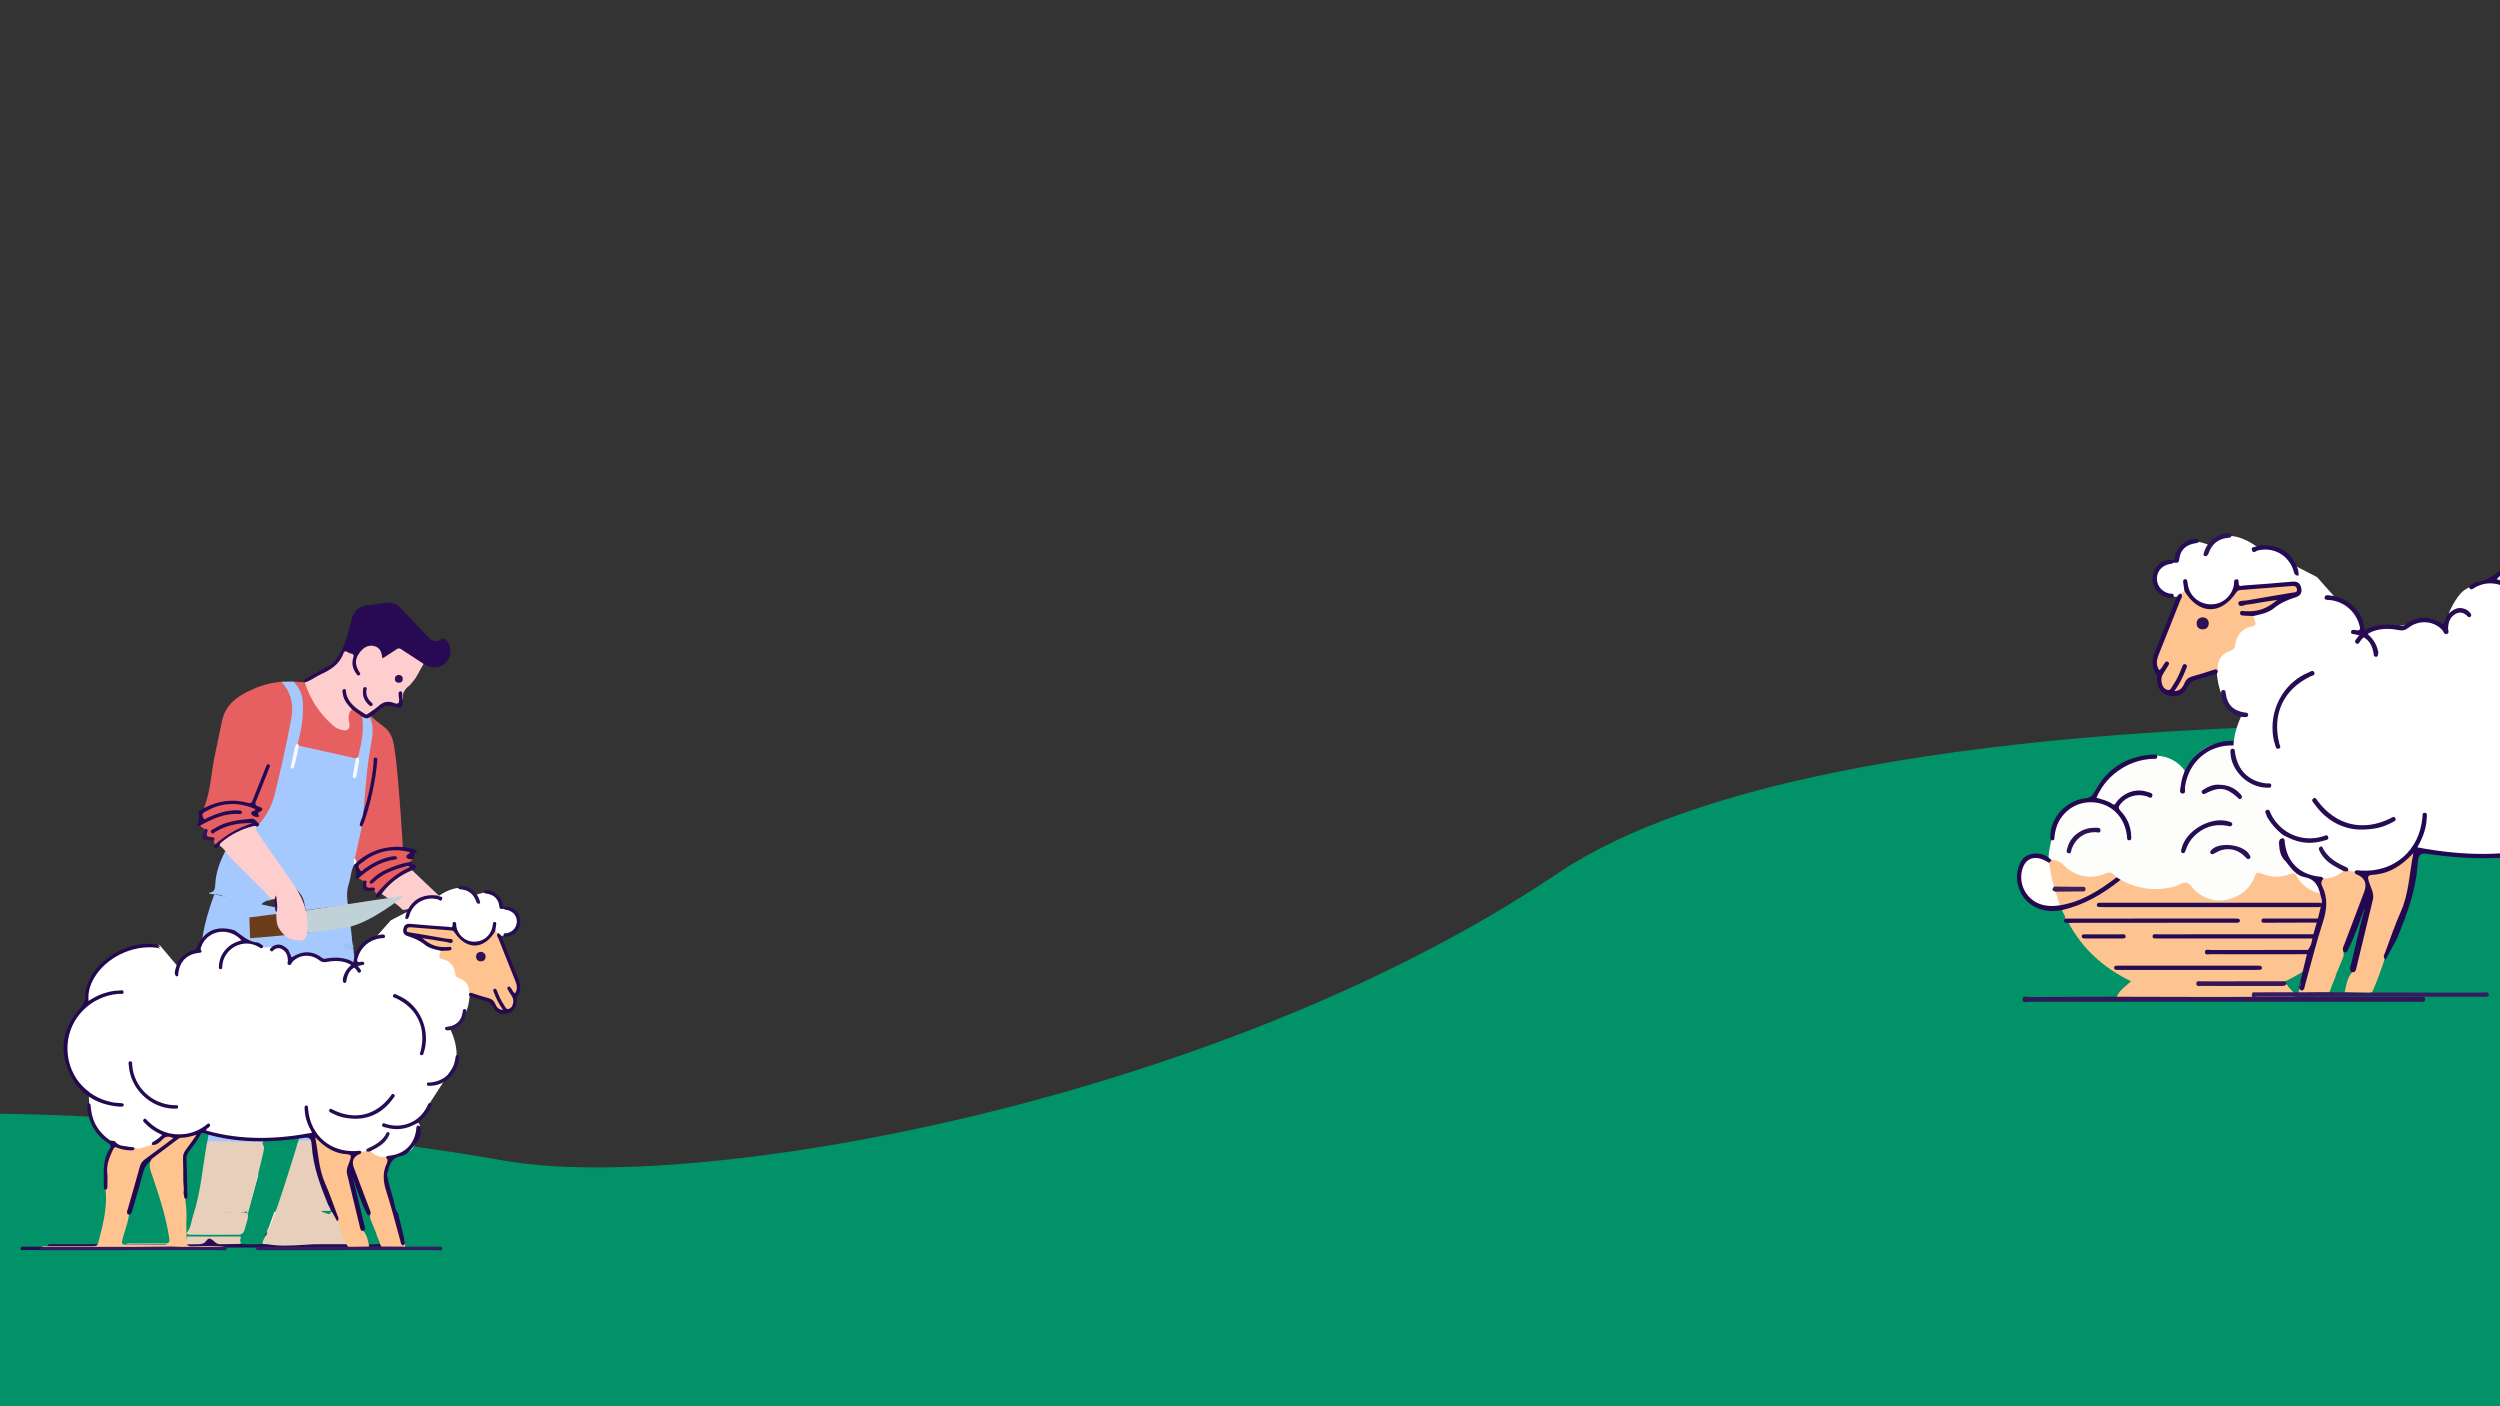 <?xml version="1.0" encoding="utf-8"?>
<!-- Generator: Adobe Illustrator 24.3.0, SVG Export Plug-In . SVG Version: 6.00 Build 0)  -->
<svg version="1.1" id="Layer_1" xmlns="http://www.w3.org/2000/svg" xmlns:xlink="http://www.w3.org/1999/xlink" x="0px" y="0px"
	 viewBox="0 0 1920 1080" style="enable-background:new 0 0 1920 1080;" xml:space="preserve">
<rect x="0" y="0" width="1920" height="1080" fill="#333333" stroke="none"/>
<style type="text/css">
	.st0{fill:#019267;stroke:#019267;stroke-width:1.09;}
	.st1{fill:#270C54;}
	.st2{fill:#2E1055;}
	.st3{fill:#FDFDFC;}
	.st4{fill:#FDC390;}
	.st5{fill:#32165A;}
	.st6{fill:#FDC490;}
	.st7{fill:#230950;}
	.st8{fill:#240951;}
	.st9{fill:#250A51;}
	.st10{fill:#260953;}
	.st11{fill:#250A52;}
	.st12{fill:#341656;}
	.st13{fill:#270D54;}
	.st14{fill:#260C52;}
	.st15{fill:#2A1056;}
	.st16{fill:#2B1157;}
	.st17{fill:#2B1255;}
	.st18{fill:#270C53;}
	.st19{fill:#280C53;}
	.st20{fill:#250954;}
	.st21{fill:#270B53;}
	.st22{fill:#270A52;}
	.st23{fill:#260A53;}
	.st24{fill:#250A54;}
	.st25{fill:#FEFEFD;}
	.st26{fill:#3E1E5A;}
	.st27{fill:#FFFFFF;}
	.st28{fill:#FEC38F;}
	.st29{fill:#230751;}
	.st30{fill:#230850;}
	.st31{fill:#270953;}
	.st32{fill:#240952;}
	.st33{fill:#250952;}
	.st34{fill:#351C5E;}
	.st35{fill:#250951;}
	.st36{fill:#E7CFBB;}
	.st37{fill:#250B52;}
	.st38{fill:#260C53;}
	.st39{fill:#260B52;}
	.st40{fill:#260B54;}
	.st41{fill:#270D53;}
	.st42{fill:#2D1357;}
	.st43{fill:#2C1357;}
	.st44{fill:#270E54;}
	.st45{fill:#A5C8FE;}
	.st46{fill:#E76061;}
	.st47{fill:#FECECE;}
	.st48{fill:#E8CFBC;}
	.st49{fill:#280A54;}
	.st50{fill:#E75F5F;}
	.st51{fill:#E8CFBB;}
	.st52{fill:#270B54;}
	.st53{fill:#A5C8FC;}
	.st54{fill:#270A54;}
	.st55{fill:#321356;}
	.st56{fill:#A1C1F1;}
	.st57{fill:#A8C4F3;}
	.st58{fill:#F7F9FC;}
	.st59{fill:#FDFDFD;}
	.st60{fill:#290E54;}
	.st61{fill:#2D0F55;}
	.st62{fill:#F2EFF1;}
	.st63{fill:#2E1257;}
	.st64{fill:#E7CEBB;}
	.st65{fill:#FBF8F5;}
	.st66{fill:#331457;}
	.st67{fill:#6B3C1A;}
	.st68{fill:#C0D2D8;}
</style>
<path class="st0" d="M2248.43,574.47c-263.72-26.26-843.35-43.64-1052.11,96.89C935.39,847.01,533.51,918.2,386.37,891.78
	c-147.15-26.42-532.74-65.05-643.49-1.75c-88.6,50.65,13.31,205.48,77.57,254.33c742.87-44.96,1803.58-11,1847.91-10.88
	c472.29,1.28,631.37-70.25,619.03-186.66C2277.51,853.69,2257.3,659.78,2248.43,574.47z"/>
<path class="st1" d="M38.27,960.04c-6.56,0-13.11,0.01-19.67-0.01c-1.1,0-2.71,0.35-2.78-1.23c-0.08-1.65,1.55-1.36,2.64-1.36
	c13.24-0.02,26.48-0.02,39.72,0.01c1.06,0,2.75-0.43,2.75,1.21c0,1.94-1.83,1.35-2.99,1.36C51.38,960.07,44.83,960.04,38.27,960.04z
	"/>
<path class="st2" d="M103.48,734.46c2.2,0.24,3.64,1.36,3.62,3.67c-0.02,2.06-1.24,3.4-3.35,3.51c-2.28,0.12-3.77-1.15-3.85-3.39
	C99.81,736.02,101.21,734.74,103.48,734.46z"/>
<g>
	<g>
		<path class="st3" d="M2273.79,615.23c0,0,2.95-35.53-47.96-32.44c0,0-12.51-26.91-34.11-26.05c0,0,6.68-55.36-45.77-59.82
			c-52.45-4.46-53.82,49.19-53.82,49.19l2.44-19.79c0,0-15.98-27.35-55.58-10.04c-39.59,17.31-39.77,40.97-39.77,40.97
			s-28.62-7.88-41.48,37.71s11.66,34.45,11.66,34.45l117.6,45.42l115.81-16.11l56.28,3.49l22.36-11.37l4.07-28.8L2273.79,615.23z"/>
		<path class="st4" d="M2199.61,745.97c1.92,4.98,7.95,7.32,8.46,13.19c-2.47,2.55-5.73,2.23-8.8,2.23
			c-55.35,0.06-110.7,0.06-166.05,0c-3.07,0-6.33,0.32-8.81-2.21c2.81-6.84,9.01-10.65,14.74-15.92
			c-27.97-13.57-49.84-33-64.37-60.14c1.71-2.28,4.23-2.26,6.68-2.27c54.05-0.05,108.1-0.02,162.15,0.06
			c0.89,0.16,0.1,1.11,0.2,0.24c0.03-0.25-0.71-0.34-1.18-0.34c-53.84-0.02-107.68,0.02-161.51-0.04c-3.47,0-7.25,0.9-10.1-2.19
			c0.73-3.5-2.44-5.71-2.94-8.8c0.82-1.88,2.62-2.35,4.3-2.79c18.37-4.82,34.2-14.6,49.53-25.33c1.99-1.39,3.78-3.18,6.47-3.06
			c11.96,6.41,24.49,10.07,38.29,9.58c8.43-0.3,16.52-1.75,23.91-5.38c4.83-2.37,7.36-1.53,10.51,2.36
			c11.69,14.44,28.76,18.56,45.52,11.19c9.88-4.34,16.68-11.83,20.43-21.83c1.26-3.35,2.53-4.05,5.7-2.65
			c10.25,4.51,20.74,4.73,31.12,0.65c5.11-2.01,5.64,2.32,7.28,4.7c9.84,14.35,26.82,19.63,42.91,13.48
			c13.48-5.15,23.75-21.83,21.4-30.62c1.12-1.54,1.45-4.52,4.54-2.47c2.43,4.49,1.22,9.29,0.51,13.77
			c-1.78,11.24-3.93,22.45-7.93,33.19c-0.93,2.24-2.05,4.35-3.87,6.02c-3.24,3.52-3.03,9.11-7.23,12.07
			c-2.27-2.62-5.35-1.81-8.17-1.82c-23.9-0.07-47.8-0.02-71.7-0.02c23.65,0.04,47.29,0,70.94,0.05c3.08,0.01,6.31-0.53,8.98,1.73
			c-1.25,6.81-5.93,11.8-9.63,17.17c-13.6,19.7-32.32,33.25-53.68,43.47c-2.79,2.56-6.29,1.96-9.56,1.97
			c-22.78,0.07-45.55,0.02-68.33,0.06c-2.4,0-4.84-0.35-7.2,0.77C2141.96,746.28,2170.78,746.88,2199.61,745.97z"/>
		<path class="st5" d="M2024.41,759.17c33.29,0.09,66.58,0.24,99.87,0.25c27.93,0,55.86-0.17,83.79-0.26
			c38.19,0.09,76.38,0.19,114.57,0.28c4.91,0.01,9.83-0.08,14.74,0.02c2.07,0.04,5.26-0.65,5.11,2.6c-0.15,3.09-3.3,2.13-5.37,2.34
			c-0.88,0.09-1.79,0.01-2.68,0.01c-132.91,0-265.82,0.01-398.73-0.09c-3,0-8.56,1.83-8.53-2.19c0.04-4.89,5.7-2.54,8.8-2.57
			C1965.45,759.27,1994.93,759.26,2024.41,759.17z"/>
		<path class="st6" d="M1957.23,618.44c4.58-0.41,8.07,0.81,11.63,4.35c13.05,12.97,28.46,16.04,45.55,8.74
			c5.22-2.23,6.82,2.49,9.88,4.46c0.45,2.2-1.23,3.25-2.58,4.24c-15.28,11.16-31.25,21.01-50,25.33c-2.31,0.53-4.72,1.57-7-0.23
			c-1.73-4.96-6.32-9.32-3.24-15.29c8.16-2.99,16.76-0.17,26.51-2.04c-10.11-1.85-19.05,0.52-27.67-1.71
			c-6.75-6.74-5.75-15.68-6.82-24.04C1954.01,620.27,1955.2,618.94,1957.23,618.44z"/>
		<path class="st7" d="M2003.44,553.94c6,1.87,11.51,3.04,16.16,6.29c3.18,2.22,3.69-0.91,4.93-2.42
			c8.14-9.84,20.38-13.7,31.83-9.77c2.06,0.71,5.76,0.9,4.6,4.29c-1.15,3.38-3.86,0.65-5.65,0.12c-10.4-3.05-20.85,0.07-27.13,8.08
			c-2.11,2.69-2.32,4.42,0.3,7.18c6.64,7.01,10.41,15.49,10.78,25.28c0.07,1.9,0.74,4.77-2,4.85c-2.7,0.08-2.12-2.8-2.35-4.71
			c-2.16-17.56-13.59-30.55-29.65-33.76c-16.35-3.26-32.17,4.04-40.31,18.51c-2.68,4.77-3.9,9.93-4.67,15.25
			c-0.27,1.87,0.44,4.92-2.3,4.7c-3.07-0.25-2.1-3.39-2.01-5.48c0.77-18.77,16.72-35.78,36.29-37.88c4.98-0.53,6.99-2.57,9.17-6.66
			c12.27-22.94,31.42-35.88,57.49-38.26c0.67-0.06,1.36-0.22,2-0.11c1.95,0.33,5.22-1.23,5.18,2.27c-0.03,2.78-2.96,2-4.83,2.1
			c-11.14,0.59-21.52,3.68-31.04,9.48C2018.25,530.58,2009.35,540.6,2003.44,553.94z"/>
		<path class="st8" d="M1957.23,618.44c-0.83,0.87-1.65,1.75-2.48,2.62c-2.73,1.31-4.62-0.89-6.78-1.72
			c-9.65-3.68-17.5,0.61-19.4,10.73c-3.34,17.79,8.31,32.56,26.4,33.53c3.51,0.19,7.18-0.65,10.46,1.36
			c22.64-3.53,41.13-15.48,58.86-28.96c1.36,0.87,2.73,1.73,4.1,2.6c-18.01,14.45-37.53,25.97-60.31,31.18
			c-24.07,4.86-43.55-7.98-46.42-30.58c-0.43-3.35-0.13-6.62,0.51-9.93c1.54-7.91,4.98-14.69,13.14-16.93
			C1943.48,610.07,1951.11,612.13,1957.23,618.44z"/>
		<path class="st9" d="M2195.17,545.03c-0.2,1.65,0.99,4.77-2.3,4.81c-2.78,0.03-2.02-2.9-2.19-4.78
			c-2.2-25.36-21.81-44.39-46.41-45c-25.44-0.64-45.64,16.8-49.51,42.44c-0.38,2.5,1.33,7.44-2.49,7.18
			c-4.26-0.3-2.2-5.14-1.93-7.78c2.84-26.94,26.71-47.4,54.01-46.57C2171.3,496.13,2194.06,518.25,2195.17,545.03z"/>
		<path class="st10" d="M1971.01,678.57c58.1-0.01,116.2-0.03,174.3-0.04c1.12,0,2.24-0.04,3.35,0.05c1.41,0.11,2.86,0.56,2.72,2.24
			c-0.13,1.56-1.53,2.02-2.99,2.03c-1.79,0.01-3.58,0.03-5.36,0.03c-53.63,0-107.26,0-160.9,0.01c-2.45,0-4.9,0.14-7.35,0.22
			C1972.52,682.44,1967.9,683.71,1971.01,678.57z"/>
		<path class="st11" d="M2278.88,617.55c-0.97,1.07-1.54,2.68-3.42,2.52c-1.65-1.24-1.48-3.07-1.67-4.84
			c-1.76-16.52-13.35-28.29-29.7-30.3c-1.99-0.24-5.36,0.77-5.05-2.6c0.29-3.14,3.44-1.93,5.46-1.8
			c14.95,1.01,27.36,11.29,32.43,26.76c0.79,2.43,0.87,5.02,4.98,4.36c12.64-2.03,21.88,8.2,22.71,21.45
			c1.09,17.41-10.06,32.15-27.33,36.14c-2.81,0.65-5.72,0.9-8.58,1.33c-0.02-2.11,0.82-3.87,2.21-5.4c2.88-2.28,6.49-2.85,9.78-4.16
			c11.12-4.43,16.87-12.88,17.57-24.56C2299.01,624.32,2292.78,618.51,2278.88,617.55z"/>
		<path class="st12" d="M2199.61,745.97c-1.46,2.16-3.67,2.17-5.95,2.16c-27.21-0.03-54.43,0-81.64-0.08
			c-2.17-0.01-5.77,1.1-5.58-2.69c0.15-3.13,3.44-2.1,5.46-2.1c28.77-0.06,57.55-0.04,86.32-0.04
			C2198.68,744.13,2199.15,745.05,2199.61,745.97z"/>
		<path class="st13" d="M2191.7,554.12c20.15,0.8,38.37,18.98,39.03,38.6c0.06,1.91,0.78,4.79-1.79,5.08
			c-3.4,0.38-2.49-3.01-2.8-4.94c-3.16-20.05-14.6-31.48-34.43-34.29c-1.84-0.26-4.83,0.6-4.79-2.19
			C2186.98,553.04,2190.14,554.37,2191.7,554.12z"/>
		<path class="st14" d="M2143.59,581.42c-1.22,3.22-3.48,1.73-5.58,1.38c-13.01-2.18-24.25,1.42-33.66,10.63
			c-4.22,4.12-7.07,9.14-8.91,14.72c-0.52,1.58-1.13,3.31-2.98,2.88c-2.44-0.58-1.69-2.57-1.28-4.37
			c4.28-19.03,30.56-34.05,49.21-28.06C2141.84,579.06,2143.44,579.45,2143.59,581.42z"/>
		<path class="st15" d="M2220.77,605.34c8.55,0.42,16.08,3.2,21.86,9.85c1.12,1.29,2.89,2.77,0.97,4.51s-3.12-0.23-4.41-1.39
			c-10.52-9.45-19-10.68-31.02-4.48c-1.7,0.88-3.61,2.91-5.02,0.2c-1.33-2.55,1.45-3.37,2.98-4.36
			C2210.54,606.79,2215.54,605.74,2220.77,605.34z"/>
		<path class="st16" d="M2162.26,615.03c0.01,1-0.46,1.69-1.38,2.03c-1.93,0.72-2.83-0.77-3.87-1.88
			c-6.71-7.09-14.85-9.66-24.3-7.29c-2.74,0.69-5.26,2.33-7.83,3.62c-1.27,0.64-2.59,1.2-3.63-0.02c-1.02-1.21-0.39-2.41,0.6-3.52
			c8.41-9.46,35.21-5.56,39.93,5.83C2161.94,614.21,2162.1,614.62,2162.26,615.03z"/>
		<path class="st17" d="M2001.64,589.48c-10.94-0.03-19.83,6.49-23.72,17.29c-0.67,1.86-0.27,5.4-3.52,4.39
			c-2.9-0.9-1.3-3.9-0.79-5.85c3.06-11.72,14.94-20.49,27.59-20.35c2.43,0.03,6.46-0.9,6.4,2.71
			C2007.55,591.36,2003.79,589.16,2001.64,589.48z"/>
		<path class="st18" d="M2129.04,540.51c9.81,0.03,16.91,3.23,22.63,9.46c1.18,1.29,2.74,2.89,1.09,4.63
			c-1.91,2.02-3.03-0.2-4.27-1.3c-11-9.76-18.38-10.79-31.52-4.27c-1.64,0.81-3.28,2.18-4.61,0.1c-1.41-2.21,0.84-3.16,2.2-4.05
			C2119.34,541.95,2124.59,540.31,2129.04,540.51z"/>
		<path class="st19" d="M2119.67,666.77c-36.16,0-72.32,0-108.48-0.01c-1.78,0-3.57-0.02-5.35-0.14c-1.28-0.09-2.06-1.02-2.06-2.19
			c0.01-1.22,0.92-2.01,2.17-2.1c1.56-0.11,3.12-0.13,4.68-0.13c72.77,0,145.53,0,218.3,0.01c1.34,0,2.68-0.02,4.02,0.06
			c1.34,0.09,2.89,0.25,3.02,1.94c0.16,2.1-1.47,2.46-3.13,2.51c-1.78,0.05-3.57,0.04-5.36,0.04
			C2191.54,666.77,2155.61,666.77,2119.67,666.77z"/>
		<path class="st3" d="M2278.88,617.55c9.1-3.61,17.47,0.96,20.25,11.06c3.69,13.4-3.4,27.85-16.6,33.61
			c-3.68,1.61-7.52,2.81-11.61,2.96c3.59-14.02,8-27.86,8.53-42.51C2279.52,620.86,2279.61,619.2,2278.88,617.55z"/>
		<path class="st20" d="M2156.51,694.78c28.78,0,57.57,0,86.35,0c1.56,0,3.12,0.01,4.69,0.02c1.41,0.01,2.93,0.27,3.08,1.87
			c0.21,2.14-1.54,2.35-3.16,2.41c-1.11,0.04-2.23,0.01-3.35,0.01c-58.68,0-117.37,0-176.05,0c-0.45,0-0.9,0.04-1.34-0.01
			c-2.06-0.24-5.42,0.87-5.38-2.19c0.04-3.02,3.4-2.07,5.46-2.08C2096.71,694.76,2126.61,694.78,2156.51,694.78z"/>
		<path class="st21" d="M2098.1,727.14c22.79,0,45.58,0,68.38,0c1.56,0,3.13,0.03,4.69,0.03c1.5,0,2.81,0.62,2.96,2.11
			c0.17,1.72-1.34,2.09-2.73,2.17c-1.34,0.08-2.68,0.05-4.02,0.05c-46.26,0.01-92.51,0.01-138.77,0.02c-1.12,0-2.24,0.05-3.35-0.04
			c-1.49-0.11-3.48,0.2-3.55-2.01c-0.07-2.11,1.69-2.3,3.33-2.32c2.01-0.02,4.02-0.02,6.03-0.02
			C2053.41,727.14,2075.75,727.14,2098.1,727.14z"/>
		<path class="st22" d="M2175.2,715.38c-18.1,0-36.2,0.04-54.3-0.05c-2.01-0.01-5.41,1.14-5.56-1.92c-0.19-3.85,3.54-2.45,5.64-2.46
			c36.42-0.08,72.84-0.07,109.27-0.02c2.05,0,5.46-1.01,5.59,1.93c0.17,3.77-3.56,2.44-5.68,2.45
			C2211.84,715.43,2193.52,715.38,2175.2,715.38z"/>
		<path class="st23" d="M2261.54,682.58c-27.89,0.1-55.79,0.2-83.68,0.28c-1.71,0-4.2,0.41-4.25-1.99c-0.07-3.03,2.75-2.29,4.58-2.3
			c26.11-0.05,52.23-0.03,78.34-0.07c2.94,0,5.53,0.1,4.97,4.14C2261.49,682.64,2261.54,682.58,2261.54,682.58z"/>
		<path class="st24" d="M2010.49,699.08c-6.23,0-12.45,0.01-18.68-0.01c-1.59,0-3.46-0.11-3.53-2.13c-0.08-2.14,1.86-2.14,3.42-2.15
			c12.68-0.02,25.35-0.04,38.03-0.01c1.7,0,3.99-0.28,3.79,2.38c-0.16,2.06-2.15,1.89-3.68,1.89
			C2023.39,699.1,2016.94,699.08,2010.49,699.08z"/>
		<path class="st25" d="M1965.42,664.95c-7.14,1.12-14.17,0.96-21-1.68c-13.67-5.29-21.41-20.61-17.62-34.84
			c2.96-11.1,11.44-15.13,22.04-10.42c2.02,0.9,3.94,2.03,5.91,3.06c1.2,8.28,1.97,16.65,5.15,24.52c0.84,1.65,0.85,3.52,1.36,5.26
			C1962.65,655.55,1964.03,660.25,1965.42,664.95z"/>
		<path class="st26" d="M1961.26,650.84c-3.88-0.87-4.01-2.71-1.35-5.26c9.13,0.07,18.26,0.09,27.39,0.27
			c2,0.04,5.17-0.77,4.91,2.69c-0.21,2.75-3.01,2.01-4.89,2.04C1978.62,650.71,1969.94,650.76,1961.26,650.84z"/>
	</g>
	<g>
		<path class="st3" d="M1811.43,658.29c0,0,2.2-26.46-35.72-24.16c0,0-9.32-20.04-25.4-19.4c0,0,4.98-41.23-34.09-44.55
			c-39.06-3.32-40.09,36.64-40.09,36.64l1.82-14.74c0,0-11.9-20.37-41.39-7.48s-29.62,30.51-29.62,30.51s-21.32-5.87-30.89,28.09
			s8.68,25.66,8.68,25.66l87.57,33.83l86.25-12l41.92,2.6l16.65-8.47l3.03-21.45L1811.43,658.29z"/>
		<path class="st4" d="M1756.17,755.66c1.43,3.71,5.92,5.45,6.3,9.82c-1.84,1.9-4.27,1.66-6.56,1.66
			c-41.22,0.05-82.45,0.05-123.67,0c-2.29,0-4.71,0.24-6.56-1.65c2.09-5.09,6.71-7.93,10.98-11.86
			c-20.83-10.11-37.12-24.58-47.94-44.79c1.27-1.7,3.15-1.69,4.98-1.69c40.25-0.04,80.51-0.01,120.76,0.04
			c0.66,0.12,0.08,0.83,0.15,0.18c0.02-0.18-0.53-0.26-0.88-0.26c-40.1-0.01-80.2,0.01-120.29-0.03c-2.59,0-5.4,0.67-7.52-1.63
			c0.54-2.61-1.82-4.25-2.19-6.55c0.61-1.4,1.95-1.75,3.2-2.08c13.68-3.59,25.47-10.87,36.89-18.87c1.48-1.04,2.81-2.37,4.82-2.28
			c8.91,4.77,18.24,7.5,28.52,7.13c6.28-0.22,12.31-1.31,17.81-4.01c3.6-1.76,5.48-1.14,7.83,1.76c8.71,10.75,21.42,13.82,33.9,8.34
			c7.36-3.23,12.42-8.81,15.22-16.26c0.94-2.5,1.88-3.02,4.25-1.98c7.64,3.36,15.45,3.52,23.18,0.48c3.8-1.49,4.2,1.73,5.42,3.5
			c7.33,10.69,19.98,14.62,31.96,10.04c10.04-3.84,17.69-16.26,15.94-22.8c0.84-1.14,1.08-3.37,3.38-1.84
			c1.81,3.35,0.91,6.92,0.38,10.26c-1.33,8.37-2.93,16.72-5.91,24.72c-0.69,1.66-1.53,3.24-2.88,4.48
			c-2.42,2.62-2.26,6.79-5.38,8.99c-1.69-1.95-3.99-1.35-6.08-1.35c-17.8-0.05-35.6-0.01-53.4-0.02c17.61,0.03,35.22,0,52.83,0.04
			c2.29,0,4.7-0.39,6.69,1.29c-0.93,5.07-4.41,8.79-7.17,12.79c-10.13,14.67-24.07,24.77-39.98,32.37
			c-2.08,1.91-4.68,1.46-7.12,1.47c-16.96,0.05-33.93,0.02-50.89,0.04c-1.79,0-3.6-0.26-5.36,0.57
			C1713.24,755.89,1734.7,756.34,1756.17,755.66z"/>
		<path class="st5" d="M1625.69,765.49c24.8,0.07,49.59,0.18,74.39,0.18c20.8,0,41.6-0.13,62.4-0.2
			c28.44,0.07,56.88,0.14,85.33,0.21c3.66,0.01,7.32-0.06,10.98,0.02c1.54,0.03,3.92-0.49,3.81,1.93c-0.11,2.3-2.46,1.59-4,1.74
			c-0.66,0.06-1.33,0.01-2,0.01c-98.99,0-197.98,0.01-296.97-0.07c-2.24,0-6.38,1.36-6.35-1.63c0.03-3.65,4.24-1.9,6.55-1.92
			C1581.78,765.57,1603.73,765.56,1625.69,765.49z"/>
		<path class="st6" d="M1575.65,660.68c3.41-0.31,6.01,0.6,8.66,3.24c9.72,9.66,21.2,11.95,33.92,6.51
			c3.89-1.66,5.08,1.86,7.36,3.32c0.33,1.64-0.92,2.42-1.92,3.16c-11.38,8.31-23.28,15.64-37.24,18.86
			c-1.72,0.4-3.52,1.17-5.22-0.17c-1.29-3.69-4.7-6.94-2.41-11.39c6.08-2.22,12.48-0.12,19.74-1.52c-7.53-1.38-14.19,0.39-20.6-1.28
			c-5.03-5.02-4.28-11.68-5.08-17.91C1573.25,662.04,1574.14,661.05,1575.65,660.68z"/>
		<path class="st7" d="M1610.07,612.64c4.47,1.39,8.57,2.26,12.04,4.69c2.37,1.65,2.75-0.68,3.67-1.8
			c6.06-7.33,15.18-10.2,23.7-7.27c1.53,0.53,4.29,0.67,3.43,3.19s-2.87,0.48-4.21,0.09c-7.74-2.27-15.53,0.06-20.21,6.02
			c-1.57,2-1.72,3.29,0.22,5.35c4.95,5.22,7.75,11.54,8.03,18.83c0.05,1.42,0.55,3.55-1.49,3.61c-2.01,0.06-1.58-2.09-1.75-3.51
			c-1.61-13.08-10.12-22.76-22.08-25.14c-12.17-2.43-23.96,3.01-30.02,13.79c-2,3.55-2.9,7.4-3.48,11.36
			c-0.2,1.39,0.33,3.67-1.71,3.5c-2.29-0.18-1.56-2.52-1.5-4.08c0.58-13.98,12.45-26.65,27.03-28.21c3.71-0.4,5.2-1.91,6.83-4.96
			c9.13-17.09,23.4-26.73,42.82-28.49c0.5-0.05,1.01-0.16,1.49-0.08c1.45,0.24,3.89-0.92,3.86,1.69c-0.02,2.07-2.2,1.49-3.6,1.56
			c-8.3,0.44-16.03,2.74-23.12,7.06C1621.1,595.24,1614.47,602.7,1610.07,612.64z"/>
		<path class="st8" d="M1575.65,660.68c-0.62,0.65-1.23,1.3-1.85,1.95c-2.03,0.98-3.44-0.67-5.05-1.28
			c-7.19-2.74-13.03,0.45-14.45,7.99c-2.49,13.25,6.19,24.25,19.66,24.97c2.62,0.14,5.35-0.49,7.79,1.01
			c16.86-2.63,30.63-11.53,43.84-21.57c1.02,0.65,2.03,1.29,3.05,1.94c-13.41,10.76-27.95,19.34-44.92,23.22
			c-17.92,3.62-32.43-5.94-34.58-22.78c-0.32-2.49-0.1-4.93,0.38-7.4c1.15-5.89,3.71-10.94,9.79-12.61
			C1565.41,654.44,1571.1,655.98,1575.65,660.68z"/>
		<path class="st9" d="M1752.87,606c-0.15,1.23,0.74,3.56-1.71,3.58c-2.07,0.02-1.51-2.16-1.63-3.56
			c-1.64-18.89-16.25-33.06-34.57-33.52c-18.95-0.48-33.99,12.51-36.87,31.61c-0.28,1.86,0.99,5.54-1.85,5.34
			c-3.17-0.22-1.64-3.83-1.43-5.8c2.11-20.06,19.89-35.3,40.23-34.69C1735.09,569.58,1752.04,586.06,1752.87,606z"/>
		<path class="st10" d="M1585.92,705.47c43.27-0.01,86.55-0.02,129.82-0.03c0.83,0,1.67-0.03,2.5,0.04
			c1.05,0.08,2.13,0.42,2.02,1.67c-0.1,1.16-1.14,1.5-2.22,1.51c-1.33,0.01-2.66,0.02-3.99,0.02c-39.94,0-79.89,0-119.83,0.01
			c-1.83,0-3.65,0.11-5.48,0.17C1587.04,708.34,1583.6,709.29,1585.92,705.47z"/>
		<path class="st11" d="M1815.22,660.01c-0.72,0.8-1.15,2-2.55,1.88c-1.23-0.92-1.1-2.28-1.24-3.6
			c-1.31-12.3-9.95-21.07-22.12-22.57c-1.48-0.18-3.99,0.57-3.76-1.93c0.21-2.34,2.56-1.44,4.07-1.34
			c11.14,0.75,20.38,8.41,24.15,19.93c0.59,1.81,0.65,3.74,3.71,3.25c9.41-1.51,16.3,6.11,16.91,15.97
			c0.81,12.97-7.49,23.94-20.36,26.92c-2.09,0.48-4.26,0.67-6.39,0.99c-0.02-1.57,0.61-2.88,1.65-4.02c2.14-1.7,4.83-2.12,7.29-3.1
			c8.28-3.3,12.57-9.6,13.09-18.29C1830.21,665.06,1825.56,660.73,1815.22,660.01z"/>
		<path class="st12" d="M1756.17,755.66c-1.09,1.61-2.73,1.61-4.43,1.61c-20.27-0.02-40.54,0-60.81-0.06c-1.62,0-4.29,0.82-4.15-2
			c0.11-2.33,2.56-1.56,4.07-1.56c21.43-0.05,42.86-0.03,64.29-0.03C1755.48,754.29,1755.83,754.97,1756.17,755.66z"/>
		<path class="st13" d="M1750.28,612.77c15.01,0.59,28.58,14.14,29.07,28.75c0.05,1.42,0.58,3.57-1.33,3.78
			c-2.53,0.28-1.86-2.24-2.08-3.68c-2.36-14.94-10.87-23.45-25.64-25.54c-1.37-0.19-3.6,0.45-3.57-1.63
			C1746.77,611.97,1749.12,612.96,1750.28,612.77z"/>
		<path class="st14" d="M1714.45,633.11c-0.91,2.4-2.59,1.29-4.16,1.03c-9.69-1.62-18.06,1.06-25.07,7.91
			c-3.14,3.07-5.26,6.81-6.63,10.96c-0.39,1.18-0.84,2.47-2.22,2.14c-1.82-0.43-1.26-1.92-0.96-3.26
			c3.19-14.17,22.76-25.36,36.65-20.9C1713.15,631.35,1714.34,631.64,1714.45,633.11z"/>
		<path class="st15" d="M1771.93,650.92c6.37,0.31,11.98,2.38,16.28,7.34c0.84,0.96,2.15,2.07,0.73,3.36
			c-1.43,1.29-2.32-0.17-3.28-1.04c-7.84-7.04-14.15-7.95-23.1-3.34c-1.27,0.65-2.69,2.17-3.74,0.15c-0.99-1.9,1.08-2.51,2.22-3.25
			C1764.32,652,1768.04,651.22,1771.93,650.92z"/>
		<path class="st16" d="M1728.35,658.14c0.01,0.74-0.34,1.26-1.03,1.51c-1.43,0.53-2.1-0.58-2.88-1.4
			c-4.99-5.28-11.06-7.19-18.1-5.43c-2.04,0.51-3.91,1.74-5.83,2.7c-0.94,0.47-1.93,0.89-2.7-0.02c-0.76-0.9-0.29-1.8,0.45-2.62
			c6.26-7.05,26.22-4.14,29.74,4.34C1728.12,657.53,1728.24,657.83,1728.35,658.14z"/>
		<path class="st17" d="M1608.73,639.11c-8.15-0.02-14.77,4.84-17.67,12.88c-0.5,1.39-0.2,4.02-2.62,3.27
			c-2.16-0.67-0.97-2.9-0.59-4.35c2.28-8.73,11.13-15.26,20.55-15.16c1.81,0.02,4.81-0.67,4.77,2.02
			C1613.13,640.51,1610.33,638.87,1608.73,639.11z"/>
		<path class="st18" d="M1703.61,602.64c7.31,0.02,12.59,2.4,16.86,7.04c0.88,0.96,2.04,2.15,0.81,3.45
			c-1.42,1.5-2.26-0.15-3.18-0.97c-8.19-7.27-13.69-8.04-23.47-3.18c-1.22,0.61-2.45,1.62-3.43,0.07c-1.05-1.65,0.63-2.35,1.64-3.02
			C1696.39,603.71,1700.3,602.49,1703.61,602.64z"/>
		<path class="st19" d="M1696.64,696.67c-26.93,0-53.86,0-80.79,0c-1.33,0-2.66-0.02-3.98-0.11c-0.95-0.07-1.54-0.76-1.53-1.63
			c0.01-0.91,0.69-1.5,1.62-1.56c1.16-0.08,2.32-0.09,3.49-0.09c54.19,0,108.39,0,162.58,0c1,0,2-0.02,2.99,0.05
			c1,0.06,2.15,0.19,2.25,1.45c0.12,1.56-1.1,1.83-2.33,1.87c-1.33,0.04-2.66,0.03-3.99,0.03
			C1750.17,696.67,1723.4,696.67,1696.64,696.67z"/>
		<path class="st3" d="M1815.22,660.01c6.78-2.69,13.01,0.71,15.08,8.24c2.75,9.98-2.53,20.74-12.36,25.03
			c-2.74,1.2-5.6,2.09-8.64,2.2c2.68-10.44,5.96-20.75,6.35-31.66C1815.69,662.48,1815.76,661.24,1815.22,660.01z"/>
		<path class="st20" d="M1724.07,717.53c21.44,0,42.88,0,64.31,0c1.16,0,2.33,0,3.49,0.01c1.05,0.01,2.18,0.2,2.3,1.39
			c0.16,1.6-1.15,1.75-2.36,1.8c-0.83,0.03-1.66,0.01-2.49,0.01c-43.71,0-87.41,0-131.12,0c-0.33,0-0.67,0.03-1-0.01
			c-1.53-0.18-4.04,0.65-4.01-1.63c0.03-2.25,2.53-1.54,4.06-1.55C1679.53,717.52,1701.8,717.53,1724.07,717.53z"/>
		<path class="st21" d="M1680.57,741.64c16.98,0,33.95,0,50.93,0c1.16,0,2.33,0.02,3.49,0.02c1.12,0,2.09,0.46,2.2,1.57
			c0.13,1.28-1,1.55-2.04,1.62c-1,0.06-2,0.04-2.99,0.04c-34.45,0-68.9,0.01-103.35,0.01c-0.83,0-1.67,0.04-2.5-0.03
			c-1.11-0.08-2.59,0.15-2.65-1.5c-0.05-1.57,1.26-1.72,2.48-1.73c1.5-0.01,3-0.01,4.49-0.01
			C1647.28,741.64,1663.93,741.64,1680.57,741.64z"/>
		<path class="st22" d="M1737.99,732.88c-13.48,0-26.96,0.03-40.44-0.04c-1.5-0.01-4.03,0.85-4.14-1.43
			c-0.14-2.87,2.64-1.83,4.2-1.83c27.13-0.06,54.25-0.05,81.38-0.01c1.53,0,4.07-0.75,4.17,1.44c0.13,2.81-2.65,1.81-4.23,1.82
			C1765.29,732.91,1751.64,732.88,1737.99,732.88z"/>
		<path class="st23" d="M1802.3,708.45c-20.77,0.07-41.55,0.15-62.32,0.21c-1.27,0-3.13,0.31-3.17-1.49
			c-0.05-2.25,2.05-1.71,3.41-1.71c19.45-0.04,38.9-0.02,58.35-0.05c2.19,0,4.12,0.08,3.7,3.09
			C1802.26,708.5,1802.3,708.45,1802.3,708.45z"/>
		<path class="st24" d="M1615.32,720.74c-4.64,0-9.28,0.01-13.91-0.01c-1.18,0-2.58-0.08-2.63-1.59c-0.06-1.6,1.39-1.6,2.54-1.6
			c9.44-0.02,18.88-0.03,28.32,0c1.27,0,2.97-0.21,2.82,1.78c-0.12,1.53-1.6,1.41-2.74,1.41
			C1624.93,720.75,1620.12,720.74,1615.32,720.74z"/>
		<path class="st25" d="M1581.76,695.32c-5.31,0.83-10.55,0.72-15.64-1.25c-10.18-3.94-15.95-15.35-13.12-25.95
			c2.2-8.26,8.52-11.27,16.42-7.76c1.51,0.67,2.93,1.51,4.4,2.28c0.89,6.17,1.47,12.4,3.84,18.26c0.63,1.23,0.63,2.62,1.01,3.92
			C1579.69,688.31,1580.72,691.82,1581.76,695.32z"/>
		<path class="st26" d="M1578.65,684.81c-2.89-0.65-2.99-2.02-1.01-3.92c6.8,0.06,13.6,0.07,20.4,0.2c1.49,0.03,3.85-0.57,3.65,2
			c-0.16,2.05-2.25,1.5-3.65,1.52C1591.58,684.71,1585.12,684.75,1578.65,684.81z"/>
	</g>
	<g>
		<path class="st27" d="M1753.33,640.09l-2.38,3.64c0,0,3.93,24.46,11.74,25.56c7.81,1.1,23.86,11.82,23.86,11.82l18.01-8.34
			l17.88-0.95l26.25-10.13l5.73-8.92h3.23c0,0,27.42,4.66,51.74,4.68s53.69-6.39,53.69-6.39l4.18-0.93l22.3,5.03l25.55,15.4
			l34.87-7.15c0,0,15.18-11.89,20.27-21.62s4.2-30.82,4.2-30.82s19.8-12.2,22.86-37.5s-18.21-45.55-18.21-45.55l-2.89-10.89
			c0,0-6.13-34.21-28.26-40.85c-22.13-6.64-33.87-12.09-39.83-8.17c-5.96,3.91-1.42-1.2-1.42-1.2l-1.52,0.91l-25.15,3.43
			c0,0-2.89-10.64-8.34-12.34c-5.45-1.7-12.6-4.26-12.6-4.26s-5.97-16.72-13.62-17.36c-7.65-0.64-9.19-5.93-31.83,8.1
			c0,0-15.49,3.65-21.62,8.41c-6.13,4.77-11.26,17-11.26,17l-1.34,17.72v-3.23l-1.4-2.43l-1.55-2.02l-12.62-4.94l-12.47,2.8
			l-5.59,1.57l-10.54,2.2l-8.74-1.64l-10.24,6.4l-4.6-12.36l-3.91-6.28l-13.81-8.98l-14.44-16.28l-19.63-10.15l-8.96-10.39
			l-11.06-2.55l-7.1-0.56c0,0-11.21-8.81-22.65-7.96c-11.44,0.85-13.31,7.08-13.31,7.08s-6.12-2.82-12.09-2.83
			s-12.75,12.04-12.94,14.16s-10.52,2.34-10.52,2.34s-5.98,2.53-5.9,9.62c0.08,7.08,6.72,15.07,6.72,15.07s9.7,2.06,11.57,1.04
			s4.6-2.31,4.6-2.31l13.4,9.7l18.46-2.37l14.1-11.62l-3.87,19.2l-11.97,24.16l-5.96,15.32c0,0-1.7,27.74,16,38.3
			c17.7,10.55,24.51-4.94,24.51-4.94l-19.23,1.58c0,0-15.39,27.04-4.45,42.18"/>
		<path class="st28" d="M1979.28,747.57c0.01-0.66,0.02-1.32,0.03-1.97c0.88-0.65,2.19-0.45,2.92-1.54
			c-0.94-0.36-2.1,0.57-2.88-0.48c0.2-8.04-0.9-16.13,0.81-24.12c2.73,3.87,0.77,8.2,1.28,11.93c-0.33-4.03,2.74-8.72-1.29-12.76
			c-0.07-0.33-0.07-0.65,0-0.98c3.41-2.49,0.67-5.53,0.72-8.33c0.09-3.45-0.68-6.97,0.76-10.31c3.74-0.8,8.51,2.52,8.58,6.95
			c0.08,5.5,1.36,11.28-1.77,16.48c-0.57,0.94-0.52,1.85-0.18,2.85c2.67,8.07,1.93,16.39,1.91,23.44c-0.1-5.35,0.78-11.96-0.71-18.5
			c-0.3-1.32-0.41-2.72,0.21-3.92c1.63-3.18,2.17-6.55,2.41-10.08c0.21-3.09,1.78-5.77,5.35-5.12c3.49,0.64,4.34,3.59,3.27,6.61
			c-1.4,3.96,0.02,8.76-3.68,12.04c-0.57,0.51-0.43,1.62-0.19,2.41c1.79,5.95,0.17,11.39-2.41,16.7c-1.49,3.07,0.41,5.42,1.7,7.89
			c0.75,2.39,2.41,3.34,4.87,3.35c12.58,0.03,25.16-0.04,37.73,0.03c3.72,0.02,3.91-1.62,3.14-4.71
			c-2.02-8.01-5.11-15.73-6.51-23.91c0.71-3.19,0.01-6.25-0.87-9.3c-3.74-12.91-7.48-25.81-11.15-38.74
			c-0.73-2.58-2.28-4.31-4.33-5.84c-7.73-5.74-15.65-11.22-23.19-17.2c-1.63-1.29-4.62-2.21-3.25-5.29
			c0.96-2.14,6.14-2.61,8.55-0.59c3.72,3.11,7.75,5.68,11.96,8c5.57,1.42,10.8,4.59,16.91,3.31c4.67,0.8,9.22,0.26,13.75-1.02
			c6.27-1.77,6.82-1.15,9.84,4.75c3.28,6.42,4.44,13.03,4.09,20.14c-0.28,5.61-0.33,11.27,0.6,16.86
			c-1.88,17.88,2.9,34.81,7.25,51.82c0.78,3.04,2.6,3.2,5.11,3.18c15.12-0.07,30.24-0.05,45.36-0.01c1.62,0,3.33-0.48,4.86,0.5
			c-1.1,1.92-3.01,1.88-4.82,1.88c-40.15-0.08-80.3,0.29-120.44-0.16c-3.53-1.18-7.2-1-10.84-0.96c-3.64,0.05-5.18-1.2-4.03-5.08
			C1981.74,754.29,1982.44,750.61,1979.28,747.57z"/>
		<path class="st28" d="M1674.77,455.82c0.96-0.62,1.92-1.25,2.89-1.87c2.25,0.05,2.85,2.07,3.94,3.42
			c9.8,12.08,23.99,11.96,33.18-0.6c2.51-3.43,5.26-4.84,9.45-5.23c10.75-1.01,21.55-1.28,32.26-2.67c0.66-0.09,1.33-0.13,1.99-0.11
			c2.7,0.06,5.8-0.01,6.33,3.42c0.59,3.79-2.77,4.02-5.29,4.54c-6.19,1.27-12.46,2.11-18.69,3.2c-6.03,1.05-12.08,1.92-18.06,3.27
			c6.43-0.18,12.6-2.16,18.97-2.75c1.16-0.11,2.29-0.43,3.46-0.42c1.17,0.01,2.56-0.01,3.08,1.16c0.67,1.51-0.61,2.49-1.65,3.26
			c-6.53,4.86-13.96,6.8-22.52,6.7c2.39,1.01,4.95,0.01,6.52,1.98c0.32,1.11,0.55,2.25,0.99,3.31c1.15,2.81,1.02,4.08-2.71,4.85
			c-7.19,1.5-11.28,6.69-12.24,13.9c-0.34,2.52-1.11,3.64-3.5,4.49c-7.77,2.77-10.68,7.72-9.85,16.02
			c-7.05,0.5-13.41,3.6-20.12,5.39c-2.44,0.65-3.64,2.75-4.73,4.85c-1.09,2.09-2.4,4-4.61,5.06c-1.22,0.59-2.6,1.13-3.75,0.16
			c-1.44-1.22-0.2-2.47,0.46-3.49c2.88-4.49,5.06-9.31,6.81-14.36c-2.44,4.15-4.01,8.79-6.95,12.65c-1.84,2.41-3.13,5.97-7.31,4.15
			c-3.12-1.36-4.95-6.04-4.09-9.85c0.75-3.31,3.09-5.84,4.3-8.9c-0.35-0.29-0.54-0.15-0.84,0.16c-1.39,1.44-1.87,4.6-4.64,3.55
			c-2.49-0.95-2.41-3.72-2.49-6.06c-0.1-3.07,0.99-5.85,2.08-8.65C1663.21,485.5,1669.83,470.99,1674.77,455.82z"/>
		<path class="st29" d="M1832.06,737.16c-3.49-1.41-2.23-3.98-1.39-6.27c4.62-12.48,9.37-24.9,14.17-37.3
			c4.2-10.85,3.98-22.54,6.8-34.53c-8.53,8.04-17.66,13.24-28.83,14.09c-2.28,0.17-2.91,1.79-2.02,3.54
			c5.36,10.58,1.58,20.83-1.04,31.09c-2.83,11.12-5.21,22.35-8.15,33.44c-0.68,2.57-0.91,5.88-4.91,5.82
			c-3.06-2.04-1.47-4.8-0.9-7.2c3.84-15.9,7.3-31.89,11.33-45.75c-4.14,11.24-8.23,24.55-14.68,36.94
			c-1.02,0.49-2.02,0.49-3.01-0.07c-2.13-2.78-0.52-5.42,0.46-7.97c4.74-12.24,9.58-24.43,14.09-36.76c2.6-7.1,1.59-9.81-4.52-14.12
			c-0.84-0.59-1.5-1.32-1.26-2.48c1.13-1.92,2.89-1.15,4.48-1.04c25.67,1.79,45.45-15.11,47.74-40.8c0.13-1.45-0.22-3.65,1.68-3.59
			c2.38,0.07,1.69,2.46,1.63,3.98c-0.29,7.98-2.99,15.24-7.23,22.59c34.92,6.61,69.26,7.52,103.43-2.11
			c0.2-1.94-1.52-2.08-2.34-2.95c-0.9-0.95-2.32-1.85-1.07-3.29c1.31-1.5,2.38-0.05,3.36,0.71c6.18,4.75,13.02,7.88,20.83,8.84
			c13.76,1.68,25.57-2.37,35.55-11.91c0.36-0.34,0.66-0.76,1.06-1.05c1.07-0.79,1.89-3.06,3.53-1.5c1.8,1.7-0.25,2.96-1.29,4.08
			c-3.54,3.8-7.68,6.84-12.32,9.2c-1.32,0.67-2.64,1.33-4.37,2.2c2.5,2.4,4.9,4.3,7.6,5.86c1.4,0.81,3.08,1.55,2.53,3.73
			c-4.82,0.74-7.74-2.74-10.52-5.48c-3.4-3.36-6.49-2.89-10.56-1.07c9.45,7.03,18.57,13.89,27.78,20.62c2.51,1.83,4.15,3.88,5,7
			c3.79,13.89,7.85,27.71,11.79,41.55c0.53,1.85,1.67,3.77-0.33,5.49c-3.49,0.07-3.72-2.84-4.38-5.08
			c-3.57-12.11-7.16-24.21-10.37-36.41c-1.36-5.15-3.95-9.03-8.52-11.64c-6.59-4.78-13.15-9.63-19.56-14.66
			c-4.4-3.45-8.85-6.37-14.7-6.53c-1.96-0.05-3.94-0.58-5.92-1.38c0.28,1.06,0.88,1.83,1.5,2.4c11.68,10.82,9.52,24.89,9.14,38.55
			c-0.03,1.03-0.45,1.93-1.11,2.72c-0.31,3.84-0.73,7.68-0.17,11.53c-1.17,1.63,0.97,4.52-2.08,5.42c-2.43-1.13-1.75-3.34-1.7-5.23
			c0.25-11.29,0.48-22.57,0.92-33.85c0.11-2.85-0.75-5-2.33-7.3c-3.94-5.71-8.7-10.89-11.68-17.21c-0.65-1.38-1.18-1.26-2.14-0.95
			c-33.14,10.4-66.79,9.38-100.61,4.44c-5.8-0.13-5.05,4.43-5.69,7.98c-1.23,20.22-8.33,38.8-15.82,57.29"/>
		<path class="st28" d="M1808.23,669.65c0.23,0.83,0.65,1.52,1.5,1.83c6.1,2.22,8.4,6.88,6.1,13.09
			c-5,13.47-10.17,26.88-15.25,40.32c-0.68,1.81-1.88,3.58-0.94,5.68c1.2,3.69-1.12,6.61-2.23,9.77c-0.59,1.69-1.4,3.32-2.05,5
			c-0.97,1.91-1.62,3.93-2.13,6c-0.5,1.33-1.19,2.59-1.6,3.96c-1.72,2.66-1.26,6.54-4.62,8.3c-6.95,0.51-13.89,1-20.81-0.29
			c-1.92-1.45-0.25-2.38,0.5-3.44c1.56-1.2,1.96-3.01,2.47-4.75c5.45-18.76,10.55-37.63,15.9-56.42c0.9-3.16,0.92-6.14-0.24-9.21
			c-1.17-3.1-1.97-6.32-2.76-9.54c-0.56-2.29-0.39-4.33,2.33-5.18c5.78-0.18,11-1.79,15.25-5.91c1.24-0.79,2.53-0.89,3.86-0.26
			C1805.09,668.95,1806.66,669.3,1808.23,669.65z"/>
		<path class="st30" d="M2008.31,466.77c10.09-1.28,20.12-0.13,29.64,3.5c19.28,7.36,33.72,19.69,39.47,40.37
			c0.27,0.96,0.72,1.99,0.57,2.91c-1.29,8.13,3.09,13.36,7.97,19.34c14.34,17.57,17.21,37.62,8.02,58.41
			c-9.26,20.93-26.08,32.07-48.93,33.98c-0.83,0.07-1.66,0.08-2.49,0.04c-1.06-0.05-2.08-0.4-2.1-1.62
			c-0.02-1.18,0.92-1.64,1.99-1.74c2.97-0.29,5.99-0.32,8.92-0.87c27.13-5.12,45.44-28.34,44.02-55.72
			c-1.37-26.54-22.74-48.04-49.84-50.25c-1.79-0.15-5.1,0.92-4.93-1.67c0.19-2.88,3.52-1.5,5.45-1.47
			c5.19,0.07,10.19,1.38,15.08,3.06c4.69,1.61,9.01,4.03,13.72,7.02c0.78-8.52-1.49-15.61-5.35-22.28
			c-11.68-20.17-37.72-32.69-61.24-29.69c-2.42,0.31-3.39,1.57-4.33,3.43c-3.67,7.25-7.4,14.48-11.16,21.68
			c-0.63,1.21-0.92,3.34-2.95,2.67c-2.21-0.73-0.47-2.52-0.57-3.83c5.29-10.09,8.21-15.97,13.64-25.99"/>
		<path class="st31" d="M1772.51,729.46c3.08-3.59,3.1-8.25,4.3-12.48c2.38-8.39,5.05-16.7,6.5-25.33
			c-0.31-1.11-0.66-2.21-0.93-3.33c-1.68-7.04-3.74-13.09-12.6-14.7c-6.32-1.15-10.34-6.87-14.21-11.92
			c-4.02-3.57-4.99-8.38-5.26-13.38c-0.11-2.08,0.04-4.44,3.11-4.59c1.52,0.98,1.19,2.56,1.38,4.02
			c1.85,14.2,10.94,23.32,25.17,25.35c1.59,0.23,3.41-0.09,4.44,1.66c-1.63,1.68-2.11,3.46-0.99,5.72
			c4.53,9.17,3.68,18.16,0.53,27.8c-5.16,15.77-9.08,31.95-13.6,47.93c-0.5,1.77-0.25,4.2-2.95,4.65c-2.9-1.32-1.87-3.25-1.24-5.07"
			/>
		<path class="st31" d="M1769.52,746.88c0.9-4.52,2.4-8.92,3.81-13.96"/>
		<path class="st32" d="M1730.65,473.11c-2.32-0.08-4.65-0.1-6.97-0.27c-1.45-0.11-3.48-0.1-3.32-2.1c0.17-2.17,2.17-1.44,3.58-1.36
			c9.95,0.58,16.76-1.62,24.95-8.64c-4.73,0.72-8.3,1.25-11.86,1.81c-3.61,0.57-7.2,1.38-10.83,1.71c-2.49,0.22-6.52,2.83-7.14-0.7
			c-0.47-2.64,4.2-2.03,6.62-2.46c11.77-2.11,23.57-4.04,35.36-6.02c1.43-0.24,3.26-0.01,3.05-2.29s-1.57-2.91-3.8-2.73
			c-13.25,1.1-26.5,2.11-39.76,3.1c-1.47,0.11-2.29,0.67-3.14,1.93c-11.82,17.51-28.82,16.99-39.74-1.15
			c-0.33-2.29-0.69-4.57-0.99-6.86c-0.14-1.08,0.21-2.12,1.37-2.29s1.72,0.64,1.84,1.81c0.12,1.15,0.31,2.3,0.56,3.43
			c1.92,8.72,9.46,14.45,18.52,14.1c8.31-0.32,15.28-6.64,16.72-15.06c0.26-1.51-0.46-3.93,1.71-4.14c2.55-0.25,1.66,2.16,1.96,3.66
			c0.49,2.39,2.43,1.16,3.64,1.08c12.42-0.88,24.83-1.76,37.22-2.94c3.8-0.36,6.14,0.69,7.05,4.41c0.94,3.83-0.27,6.37-4.25,7.6
			c-6.02,1.86-11.71,4.35-16.7,8.43C1741.84,470.85,1736.12,471.77,1730.65,473.11z"/>
		<path class="st33" d="M1674.77,455.82c2.27,1.93,0.25,3.76-0.38,5.37c-5.43,13.93-11.03,27.79-16.57,41.67
			c-1.58,3.96-2.16,7.87,0.49,11.83c2.02-1.27,2.55-3.3,3.72-4.83c0.78-1.02,1.47-2.65,3.05-1.51c1.47,1.06,0.43,2.36-0.28,3.49
			c-1.14,1.83-2.23,3.7-3.42,5.5c-1.15,1.75-1.62,3.7-1.4,5.7c0.32,2.93,1.5,5.87,4.39,6.75c2.84,0.86,3.6-2.38,4.83-4.12
			c2.9-4.09,4.79-8.72,6.64-13.36c0.47-1.17,0.97-2.87,2.73-2.07c1.69,0.77,0.82,2.2,0.34,3.44c-2.26,5.92-4.94,11.6-9.02,17.11
			c4.42-0.14,6.44-2.79,7.75-6.01c1.24-3.06,3.3-4.64,6.47-5.46c5.14-1.33,10.19-3.03,15.25-4.66c1.61-0.52,3.16-1.38,3.96,1
			c-0.28,1.98-2.02,1.9-3.37,2.33c-3.94,1.28-7.85,2.71-11.86,3.71c-3.89,0.96-6.64,2.63-8.52,6.55c-2.63,5.49-8.27,7.52-13.84,5.98
			c-5.71-1.58-9.09-6.04-9.19-12.08c-0.02-1.45,0.55-2.94-0.44-4.34c-4.27-5.98-3.28-12-0.63-18.37
			c5.34-12.85,10.32-25.85,15.44-38.78C1671.73,458.68,1672.34,456.54,1674.77,455.82z"/>
		<path class="st34" d="M1993.98,761.95c12.93,0.12,25.85,0.32,38.78,0.34c27.54,0.05,55.07,0.02,82.61,0.01
			c1.82,0,3.64-0.11,5.46-0.17c2.04,1.4,1.93,2.6-0.45,3.31c-0.92,0.27-1.98,0.08-2.98,0.08c-57.69,0-115.38,0.02-173.07-0.06
			c-1.76,0-6.07,1.63-3.59-3.36C1958.49,761.96,1976.23,762.2,1993.98,761.95z"/>
		<path class="st34" d="M1783.32,761.95c12.93,0.12,25.85,0.32,38.78,0.34c27.54,0.05,55.07,0.02,82.61,0.01
			c1.82,0,3.64-0.11,5.46-0.17c2.04,1.4,1.93,2.6-0.45,3.31c-0.92,0.27-1.98,0.08-2.98,0.08c-57.69,0-115.38,0.02-173.07-0.06
			c-1.76,0-6.07,1.63-3.59-3.36C1747.83,761.96,1765.58,762.2,1783.32,761.95z"/>
		<path class="st35" d="M1924.33,435.02c17.48-5.12,29.7,0.34,36.57,16.66c0.92,2.18,2.35,2.41,4.02,2.95
			c8.91,2.86,14.64,8.82,16.94,17.86c0.62,2.44,1.62,5.19-0.63,7.51c-2.44,0.23-1.91-1.59-2.07-2.97
			c-1.33-11.37-8.15-18.38-19.5-19.92c-2.19-0.3-4.5-0.06-2.36-3.34c0.99-1.52-0.23-2.85-0.85-4.14c-7.33-15.21-27.15-17.84-39-4.84
			c4.29,1.44,8.49,2.79,11.94,5.66c6.21,5.16,9.8,11.63,10.11,19.77c0.04,1.09,0.36,2.59-1.27,2.8c-1.98,0.25-1.92-1.35-1.98-2.68
			c-0.78-17.13-20.39-28.5-36.02-18.76c-1.13,0.71-2.5,1.77-3.47,0.29c-1.22-1.86,0.71-2.56,1.91-3.32c0.97-0.62,2.03-1.46,3.1-1.54
			C1911.07,446.31,1917.24,439.82,1924.33,435.02z"/>
		<path class="st36" d="M1766.64,754.74c0.72,2.12-1.72,4.41,0.76,6.13c-0.56,0.37-1.11,0.74-1.67,1.11"/>
		<path class="st21" d="M2058.24,706.63c-1.92-0.87-1.77-2.58-1.76-4.26c0.02-3.82-0.39-7.69,0.07-11.45
			c1.07-8.71-2.1-16.25-5.65-23.8c-0.97-2.06-1.81-2.67-4.09-1.71c-4.16,1.74-8.6,2.5-13.13,2.59c-1.66,0.04-3.47,0.31-3.74-2.12
			c1.18-1.68,3.02-0.91,4.57-1.25c4.99-1.09,10.54-0.32,14.36-5.17c1.07-1.36,3.76-0.27,5.71-1.69c9.94-7.22,16.09-16.6,17.73-28.84
			c0.18-1.32,0.31-2.64,0.47-3.96c0.15-1.28,0-3.1,1.86-2.85c1.64,0.22,1.41,1.94,1.43,3.28c0.04,3.36-0.63,6.62-1.5,9.82
			c-2.96,10.88-9.18,19.5-18.66,25.55c-2.79,1.78-3.25,3.35-1.59,5.88c7.58,11.55,5.42,24.56,5.63,37.22
			C2059.99,705.25,2059.33,706.03,2058.24,706.63z"/>
		<path class="st21" d="M1819.15,482.5c7.29-3.04,14.83-3.27,22.52-2.11c1.76,0.27,3.45,0.85,5.22-0.5
			c9.7-7.43,19.6-6.78,29.59-0.38c1.15-2.64,2.27-5.2,3.39-7.76c3.46-2.92,6.93-5.79,11.99-4.44c2.35,0.62,4.22,1.92,5.61,3.88
			c0.48,0.68,0.66,1.56,0.03,2.29c-0.67,0.77-1.61,0.73-2.2,0.08c-2.98-3.29-6.33-4.18-10.16-1.63c-3.83,2.56-4.92,6.48-5.02,10.81
			c-0.03,1.39,1.2,3.18-0.68,4.01c-2.29,1.01-2.6-1.46-3.55-2.59c-6.22-7.34-17.91-8.49-26.13-2.08c-2.51,1.96-4.61,2.47-7.61,1.84
			c-5.73-1.2-11.57-1.34-17.3,0.16c-4.97,1.31-9.03,4.06-12.13,8.22c-0.78,1.05-1.46,3.23-3.33,1.7c-1.64-1.34-0.1-2.71,0.71-3.87
			C1812.43,486.8,1815.58,484.4,1819.15,482.5z"/>
		<path class="st18" d="M1818.49,487.04c4.29,3.79,7.12,8.43,8.06,14.13c-0.37,1.3,0.19,3.41-2.08,3.22
			c-1.79-0.15-1.39-1.98-1.64-3.2c-1.7-8.45-5.69-12.37-14.46-14.07c-1.28-0.25-3.02-0.02-2.77-1.93c0.24-1.77,1.99-1.59,3.22-1.32
			c4.68,1.02,3.89-1.49,3.03-4.35c-3.06-10.18-11.71-17.46-22.26-18.66c-1.45-0.17-3.03,0.16-4.3-0.9
			c-0.23-3.78,2.55-2.82,4.44-2.59c11.43,1.42,19.32,7.79,24.51,17.83c0.68,3.01,1.49,6.01,1.99,9.05
			C1816.49,485.77,1817.05,486.67,1818.49,487.04z"/>
		<path class="st37" d="M1991.5,627.31c-1.32-0.45-4.08,0.97-4.08-1.81c0-2.35,2.51-1.52,4.01-1.59
			c21.73-1.06,39.02-17.6,40.8-39.03c0.12-1.51-0.58-3.94,1.84-3.85c2.47,0.09,1.59,2.44,1.49,3.95
			C2034.05,607.95,2014.62,626.68,1991.5,627.31z"/>
		<path class="st38" d="M1811.94,637.11c-12.97-0.5-25.49-6.93-34.55-19.77c-0.84-1.19-2.85-2.69-0.7-4.14
			c1.83-1.24,2.47,0.91,3.31,2.01c14.26,18.71,34.58,23.61,55.66,13.37c1.31-0.64,2.91-2.1,3.9-0.38c1.22,2.12-1.18,2.72-2.49,3.45
			C1830.1,635.51,1822.57,637.26,1811.94,637.11z"/>
		<path class="st39" d="M1745.28,558.37c0.11-18.39,11.22-35.27,27.69-41.92c1.35-0.55,3.26-2.26,4.33-0.15
			c1.19,2.35-1.42,2.48-2.75,3.12c-20.9,9.99-29.79,29.2-23.99,51.9c0.34,1.31,1.71,3.07-0.65,3.64c-2.11,0.52-2.12-1.56-2.58-2.89
			C1745.79,567.63,1745.23,563.05,1745.28,558.37z"/>
		<path class="st1" d="M1753.54,641.39c-5.35-3.97-9.55-8.94-12.8-14.73c0.11-1.58-2.52-3.65,0.31-4.64
			c2.23-0.78,2.35,1.83,3.03,3.17c7.38,14.62,23.27,21.74,38.98,17.4c0.16-0.04,0.32-0.08,0.48-0.13c1.64-0.45,3.96-2.09,4.58,0.49
			c0.55,2.3-2.31,2.32-3.92,2.79c-7.91,2.31-15.77,2.06-23.45-0.97C1758.27,643.8,1755.94,642.53,1753.54,641.39z"/>
		<path class="st13" d="M1740.25,604.91c-13.86-0.46-26.55-12.85-27.2-26.48c-0.07-1.42-0.51-3.36,1.7-3.4
			c1.8-0.03,1.56,1.74,1.75,3.02c2.06,13.71,10.74,22.15,24.16,23.62c1.44,0.16,3.99-0.75,3.65,1.89
			C1744.02,605.86,1741.63,604.68,1740.25,604.91z"/>
		<path class="st40" d="M1735.64,418.89c10.07-0.8,18.77,1.77,24.99,10.27c2.79,3.81,4.76,7.96,4.74,12.83
			c-2.92,0.37-3.33-1.56-4.01-3.82c-3.56-11.94-15.74-18.5-27.72-15.32c-1.21,0.32-3.06,2.62-4.08-0.14
			c-1.1-2.97,1.91-2.34,3.22-3.08C1733.61,419.15,1734.68,419.12,1735.64,418.89z"/>
		<path class="st41" d="M1668.71,432.41c-0.56,0.83-1.46,0.55-2.24,0.7c-5.89,1.16-9.73,5.31-9.95,10.75
			c-0.24,5.74,3.41,10.38,9.27,11.92c1.4,0.37,4.05-0.49,3.6,2.11c-0.38,2.24-2.74,1.33-4.22,1.12
			c-7.48-1.05-12.96-8.66-11.92-16.36c1.1-8.15,7.43-13.31,15.33-12.5C1669.2,430.88,1669.1,431.64,1668.71,432.41z"/>
		<path class="st42" d="M1723.5,550.74c-8.67-0.22-17.77-9.46-17.71-17.94c0.01-1.21,0.03-2.59,1.4-2.83
			c1.85-0.33,2.04,1.24,2.2,2.59c1.03,8.56,5.9,13.36,14.37,14.62c1.26,0.19,2.99,0.03,2.83,1.96
			C1726.44,550.95,1724.84,550.76,1723.5,550.74z"/>
		<path class="st17" d="M1803.52,668.6c-1.22,1.16-2.55,0.57-3.87,0.26c-4.95-2.62-10.07-4.98-14-9.18
			c-1.94-2.07-3.51-4.35-4.6-6.98c-0.39-0.94-0.17-1.58,0.5-2.18c0.76-0.68,1.71-0.6,2.1,0.22c3.89,8.23,11.34,12.09,19.04,15.66
			C1803.56,666.81,1803.44,667.79,1803.52,668.6z"/>
		<path class="st28" d="M1993.98,761.95c-17.75,0.5-35.5,0.51-53.25,0.16c10.85-1.16,21.73-0.43,32.59-0.39
			c4.45,0.02,6.38-1.05,5.84-5.74c-0.32-2.76,0.06-5.6,0.12-8.41c4.3,0.09,4.1,3.31,3.82,6.06c-0.27,2.56-1.27,5.05-1.98,7.67
			C1985.42,761.52,1989.7,761.74,1993.98,761.95z"/>
		<path class="st43" d="M1710.38,409.56c1.75-0.11,3.24-0.2,3.33,1.67c0.08,1.56-1.22,1.7-2.44,1.81
			c-7.57,0.66-12.54,4.67-15.03,11.78c-0.58,1.66-1.68,2.79-3.25,2.16c-1.3-0.52-0.43-2.07-0.15-3.11
			C1694.95,416.18,1703.04,409.74,1710.38,409.56z"/>
		<path class="st44" d="M1668.71,432.41c-0.05-0.75-0.09-1.5-0.14-2.25c2.62-0.23,1.62-2.49,2.02-3.84
			c2.03-6.92,8.47-12.33,15.05-12.42c1.28-0.02,2.92-0.39,3.01,1.55c0.06,1.48-1.25,1.58-2.47,1.76
			c-7.25,1.05-11.85,5.11-12.53,12.48C1673.26,433.79,1670.24,431.37,1668.71,432.41z"/>
		<path class="st28" d="M1980.15,718.62c2.85-0.44,3.76,1.76,3.62,3.61c-0.37,4.85-1.3,9.66-2.01,14.49
			c-0.53-0.01-1.06-0.02-1.6-0.03c0-5.74,0-11.49,0-17.23C1980.09,719.18,1980.09,718.9,1980.15,718.62z"/>
		<path class="st28" d="M1979.35,743.58c0.16-0.02,0.33-0.07,0.49-0.05c1.65,0.13,2.68-3.02,4.68-0.91
			c0.49,0.52,0.51,1.29-0.11,1.71c-1.52,1.04-2.88,2.97-5.1,1.27C1979.32,744.93,1979.33,744.25,1979.35,743.58z"/>
		<path class="st28" d="M1980.04,715.62c2.15-1.25,1.11-3.72,2.08-5.42c0.04,0.49-0.13,1.2,0.14,1.46c3.74,3.59,0.75,4.76-2.11,6
			C1980.11,716.97,1980.08,716.29,1980.04,715.62z"/>
		<path class="st28" d="M2013.17,676.31c4.09,6.21,0.85,12.07-1.08,17.86c-6.67,20.02-13.29,40.04-16.25,61.04
			c-0.07,0.47-0.4,0.91-0.6,1.36c-3.7-2.88-3.33-5.84-1.42-9.96c1.76-3.79,3.64-8,1.85-12.82c-0.74-1.99-2.8-5.97,2.29-6.74
			c0.61-0.09,0.94-1.02,0.56-1.67c-1.79-3.11,0.53-5.72,1.19-8.43c0.67-2.75-0.17-4.53-2.48-5c-2.61-0.53-4.03,1.56-3.93,3.95
			c0.17,4.08-0.5,7.77-2.66,11.33c-0.75,1.24-0.78,3.42-0.25,4.84c2.18,5.84,0.35,11.77,0.79,17.63c0.14,1.9-0.22,3.71-2.84,3.66
			c1.29-7.99,1.42-15.91,0.05-23.86c-0.3-1.71-0.82-3.16-2.09-4.36c-0.75-0.71-1.45-2.28-0.71-2.58c6.89-2.8,1.74-8.73,3.36-12.99
			c2.01-5.31-2.33-8.51-6.66-10.91c0.08-7.64,0.04-15.28,0.3-22.91c0.1-2.98-0.55-5.41-2.39-7.8c-3.61-4.72-6.94-9.64-10.87-15.17
			c5.56,1.56,10.32,2.97,15.31,2.94c1.28-0.01,2.18,0.73,3.1,1.42C1996.23,663.52,2004.69,669.92,2013.17,676.31z"/>
		<path class="st2" d="M1691.64,474.05c2.85,0.31,4.71,1.76,4.68,4.74c-0.03,2.66-1.6,4.4-4.32,4.54c-2.94,0.15-4.87-1.49-4.98-4.38
			C1686.91,476.07,1688.71,474.42,1691.64,474.05z"/>
		<path class="st28" d="M1822.46,760.56c-0.45,1.65-1.77,1.7-3.12,1.68c-6.21-0.1-12.41-0.2-18.62-0.29
			c1.19-5.38,1.91-10.94,5.76-15.32c2.28,0.33,2.72-1.17,3.14-2.94c4.24-17.6,8.58-35.18,12.76-52.8c1.19-5.01-1.79-9.35-3.1-13.9
			c-0.98-3.42-1.2-4.9,3.17-5.17c12.24-0.76,21.97-6.85,31.02-16.66c-3.16,15.95-3.42,31.05-9.69,45.09
			c-4.53,10.15-8.06,20.74-11.96,31.16c-0.6,1.59-1.94,3.27-0.32,5.06C1828.76,744.61,1825.95,752.71,1822.46,760.56z"/>
	</g>
</g>
<g>
	<path class="st45" d="M164.64,686.8c0,0-11.94,30.76-9.38,45.87c2.56,15.11,10.78,47.63,9.38,60.87
		c-1.4,13.25-0.26,55.42-0.26,55.42l-5.78,30.82l26.74,16.84l16.31-18.05c0,0,10.06-41.07,11.42-54.32
		c1.36-13.25,0.73-20.48,1.35-22.88s4.28-42.15,10.88-36.73c6.6,5.42,0.67,40.95,8.45,57.21c7.78,16.26-5.54,57.34-5.54,57.34
		l29.27,11.91l8.53-13.97c0,0,5.89-45.65,5.76-49.87s0.91-6.62,1.6-19.27s2.06-87.32-7.36-99.36"/>
	<path class="st45" d="M272.05,663.97c-2.67,4.55-2.47,9.9-4.13,14.73c-2.88,8.39-0.38,16.71,0.33,25.05
		c0.54,6.34,2.1,12.58,1.94,18.99c-1.8,1.25-3.19,0.17-3.89-1.2c-3.42-6.67-10.17-8.56-16.14-11.59c-0.7-0.35-1.45-0.59-2.18-0.87
		c-6.99-2.72-12.98-5.99-14.13-14.75c-0.59-4.51-3.07-8.86-6.99-11.89c-4.22-4.47-7.33-9.79-10.76-14.82
		c-6.08-8.9-12.55-17.53-18.48-26.53c-1.32-2-2.64-3.99-0.89-6.42c0.6-0.77,1.26-1.5,1.8-2.32c8.83-11.25,12.41-24.57,15.18-38.24
		c2.72-13.44,6.25-26.71,8.49-40.25c0.76-4.6,1.75-9.18,0.91-13.97c-0.79-4.51-2.65-8.42-5.14-12.15c-0.84-1.27-2.12-2.39-1.86-4.17
		c3.06-0.06,6.12-0.11,9.18-0.17c5.58,2.17,7.15,7.23,7.79,12.24c1.53,12.02,0.38,23.91-3.52,35.45c-2.57,2.62-2.5,6.21-3.39,9.44
		c-0.66,2.39-1.05,4.84-1.35,7.33c1.18-3.46,2.07-6.98,2.85-10.55c0.38-1.74,0.35-3.69,1.96-4.98c1.16-0.48,2.31-0.22,3.45,0.04
		c12.39,2.9,24.79,5.71,37.24,8.33c1.02,0.21,2.03,0.47,2.91,1.05c1.63,1.92,0.46,4,0.24,5.98c-0.27,2.42-0.79,4.81-0.95,7.25
		c0.76-4.67,2.71-9.19,1.72-14.1c0.96-6.18,2.29-12.29,3.21-18.48c0.61-4.08-1.15-8.04,0.11-12.01c2.52-0.82,4.93-0.35,7.31,0.61
		c3.53,5.1,2.58,10.89,1.83,16.3c-1.65,11.87-3.71,23.68-4.69,35.65c-0.55,6.73-1.06,13.48-2.05,20.17
		c0.03,2.47-0.68,4.79-1.62,7.04c-0.68,1.62-0.84,3.19,0.16,4.74c-0.9,8.04-3.11,15.81-5.03,23.63c-0.65,1.4-0.72,2.93-0.94,4.43
		C272.46,663.33,272.29,663.67,272.05,663.97z"/>
	<path class="st46" d="M216.12,523.56c7.49,8.11,9.58,17.63,7.6,28.3c-3.64,19.6-8.01,39.05-12.78,58.4
		c-2.08,8.42-6.27,16-11.86,22.73c-0.39,0.07-0.9,0.14-1.13-0.12c-3.55-4-7.97-2.77-12.36-2.21c-7.59,0.97-14.87,2.77-21.21,7.36
		c4.91-2.71,10.07-4.74,15.56-5.92c3.46-0.74,6.98-1,10.48-1.4c1.36-0.15,3.28-0.33,3.71,1.36c0.5,2-1.59,2.06-2.83,2.48
		c-8.49,2.93-16.32,7.01-23.12,12.94c-0.85,0.74-1.67,1.76-3.06,1.2c-0.33-0.95-0.67-1.9-1-2.85c-0.12-0.23-0.21-0.59-0.4-0.64
		c-4.19-1.29-6.12-4.31-6.62-8.47c-1.18-0.83-2.37-1.65-3.55-2.48c0.66-2.34,2.8-3,4.64-3.86c7.49-3.53,15.12-6.58,23.65-6.11
		c0.51,0.03,1.04,0,1.68-0.62c-4.2-1.01-8.06,0.1-11.83,1.05c-3.79,0.95-7.5,2.26-11.07,3.94c-1.71,0.8-3.67,2.19-5.15-0.26
		c-1.54-2.57-0.32-4.48,1.89-5.95c5.13-3.4,10.89-5.1,16.91-5.79c6.59-0.75,13.05,0.22,19.24,2.65c1.98,0.78,4.34,1.57,1.77,4.33
		c-0.64,0.69-0.58,1.44,0.33,1.91c0.66,0.34,1.11,0.11,1.64-0.5c2.23-2.56,2.24-3.42-0.68-5.62c-1.98-1.5-1.39-3.14-0.71-4.88
		c2.99-7.67,6.12-15.28,9.15-22.93c0.24-0.61,0.5-1.21,0.62-2.7c-3.84,8.45-6.62,16.49-9.95,24.3c-1.82,4.26-2.6,4.9-7.07,4.01
		c-9.89-1.96-19.49-1.52-28.66,3.11c-1.01,0.51-2.12,1.16-3.31,0.32c5.11-12.89,5.48-26.76,8.28-40.13
		c1.87-8.93,3.68-17.88,5.59-26.81c1.95-9.12,7.2-15.28,15.01-19.94C195.03,528.1,205.13,524.57,216.12,523.56z"/>
	<path class="st47" d="M325.34,509.85c-2.99,4.68-4.88,10.04-8.75,14.17c-0.71,0.76-1.21,1.76-2.03,2.36
		c-3.81,2.79-5.85,6.35-5.24,11.18c-2.29-0.7-1.08-2.92-1.85-4.28c-0.44,7.92-0.44,7.96-8.58,6.91c-2.23-0.29-4.11,0.29-5.86,1.59
		c-2.61,1.95-5.35,3.76-7.87,5.81c-2.85,2.32-5.3,1.98-8.12,0.06c-5.82-3.95-10.77-8.54-12.59-15.73c0.14,3.49,1.5,6.37,3.81,8.83
		c1.06,1.13,2.33,2.15,2.42,3.89c-1.65,3.53-2.1,7.14-1.42,11.04c0.77,4.39-2.1,6.82-6.61,5.97c-4.76-0.9-8.34-3.9-11.45-7.2
		c-7.12-7.56-13.06-15.99-16.68-25.85c-0.54-1.46-1.17-2.94-0.47-4.54l-0.01,0.04c4.99-4.09,10.88-6.72,16.55-9.55
		c5.22-2.61,8.83-6.24,11.28-11.36c1-2.09,1.97-4.38,5.23-3.28c4.41,1.48,5.24,2.41,4.97,6.51c-0.22,3.42-0.32,6.82,2.23,9.76
		c-4.03-7.43-1.56-13.44,4.16-18.42c5.79-5.04,12.51-3.26,15.26,3.92c0.69,1.8,1.39,1.94,2.81,1.03c2.42-1.56,4.77-3.2,7.19-4.75
		c1.56-1,3.09-1.3,4.75-0.24c5.17,3.31,10.38,6.55,15.51,9.92C324.78,508.14,325.45,508.78,325.34,509.85z"/>
	<path class="st48" d="M143.06,947.14c3.68-3.93,3.78-9.26,5.34-13.98c5.71-17.33,7.07-35.53,10.2-53.37
		c0.39-2.2,0.99-3.4,3.29-3.32c4.27-2.16,8.78-0.9,13.2-0.92c1.97,0.34,3.05,1.89,4.23,3.24c3.25,3.72,7.15,6.4,11.99,7.56
		c2.53,0.61,4.09,2.14,4.8,4.59c0.9,3.09,2.52,6.02,2.19,9.4c-2.04,7.26-3.81,14.58-5.68,21.88c-0.76,2.96-0.97,6.24-3.76,8.32
		c-5.96,1.17-11.98,0.12-17.2,0.54c4.19,0.03,9.15-0.06,14.11,0.03c4.78,0.09,5.44,1.05,4.24,5.77c-0.68,2.66-1.49,5.28-2.27,7.9
		c-0.68,2.3-2.22,3.47-4.6,3.49c-12.28,0.1-24.56,0.06-36.83,0.02C145.11,948.29,143.97,948,143.06,947.14z"/>
	<path class="st49" d="M325.34,509.85c-5.78-3.76-11.6-7.49-17.34-11.32c-1.32-0.88-2.25-0.69-3.48,0.15
		c-3.43,2.34-6.96,4.54-10.42,6.78c-0.3-0.34-0.6-0.51-0.61-0.71c-0.4-4.24-1.99-7.74-6.53-8.66c-4.48-0.91-7.84,1.4-10.47,4.75
		c-3.94,5.01-4.12,9.19-0.84,14.79c0.56,0.95,1.84,2.07,0.3,2.94c-1.36,0.77-2.01-0.69-2.66-1.64c-2.52-3.66-3.33-7.65-1.95-11.91
		c1.17-3.6-2.21-2.74-3.59-3.69c-1.25-0.86-3.08-2.18-4.03,0.52c-2.99,8.47-9.93,12.63-17.5,16.13c-4.12,1.91-7.67,4.93-12.16,6.11
		c-1.43-2.13,0.37-2.65,1.7-3.39c6.05-3.36,12.09-6.75,18.18-10.04c1.68-0.91,2.68-2.27,3.83-3.73c7.36-9.31,9.34-20.69,12.38-31.64
		c1.7-6.12,5.33-9.64,11.72-10.36c4.81-0.54,9.59-1.31,14.38-1.95c4.59-0.61,8.39,0.71,11.62,4.21c6.66,7.21,13.5,14.24,20.27,21.34
		c4.22,4.44,5.93,4.92,11.26,2.24c2.06-1.03,2.65,0.41,3.49,1.31c3.77,4.02,4.13,10.66,0.95,15.23c-3.29,4.73-9.63,6.55-15.01,4.26
		C327.63,511.09,326.5,510.44,325.34,509.85z"/>
	<path class="st46" d="M279.08,623.87c1.6-16.87,2.45-33.81,5.57-50.52c1.41-7.54,2.77-15.23-0.53-22.72
		c0.13-0.37,0.38-0.57,0.78-0.59c3.01,2.49,5.87,5.19,9.06,7.41c5.34,3.72,7.6,8.9,8.61,15.1c2.32,14.18,3.24,28.49,4.41,42.78
		c0.95,11.69,1.63,23.41,2.42,35.12c-0.98,1.12-2.33,1.07-3.61,1.04c-11.1-0.28-20.94,3.02-29.43,10.24
		c-0.5,0.42-1.1,0.69-1.75,0.79c-1.88-0.39-2.16-1.75-2.04-3.36c1.79-8.12,3.57-16.24,5.36-24.36c0.26-4.76,2.51-8.97,3.73-13.47
		c3.04-11.24,5.39-22.59,6.88-34.13c0.11-0.85,0.46-1.77-0.49-2.9c-0.4,10.47-2.65,20.34-5.11,30.14
		C282.11,617.69,282.36,621.55,279.08,623.87z"/>
	<path class="st47" d="M308.73,698.28c-4.63-4.73-10.39-7.94-15.72-11.74c-0.23-2.39,1.49-3.87,2.88-5.23
		c5.12-5.02,10.66-9.53,17.28-12.52c1.04-0.47,2.09-1.16,3.31-0.44c6.61,6.25,13.23,12.5,19.84,18.75
		c5.11,4.84,10.23,9.68,15.32,14.54c0.78,0.74,1.56,1.38,2.67,1.49c0.67,1.78,1.98,2.96,3.5,4.05c4.44,3.18,8.96,6.24,13.41,9.4
		c2.13,1.51,3.03,3.18,1.59,5.58c-3.94,6.59-7.01,13.64-10.61,20.4c-0.51,0.96-0.85,2.29-2.42,2.11c-2.75-3.31-5.01-6.89-6.31-11.03
		c-0.52-2.29-0.13-4.67-0.92-6.95c-2.08-5.96-6.07-9.96-12.02-11.95c-2.13-0.71-3.47-1.87-4.35-4.03
		c-4.03-9.93-13.28-14.68-23.74-12.39C311.2,698.59,309.95,699.36,308.73,698.28z"/>
	<path class="st45" d="M173.01,653.69c7.36,6.37,13.78,13.68,20.72,20.47c5.19,5.08,10.19,10.36,15.28,15.55
		c-0.21,2.13-2.06,1.58-3.27,1.9c-3.82,1.01-5.89,3.04-6.38,6.5c-0.4,2.82,1.42,5.9,4.38,7.68c3.32,2.01,7.35,2.78,10.09,5.79
		c2.62,8.18,11.83,13.29,20.33,11.26c0.75-0.18,1.46-0.54,2.26-0.52c4.7,1.88,8.83,4.9,13.56,6.74c1.14,0.45,2.44,1.28,1.34,2.95
		c-3.84,0.4-7.38-0.53-11-1.83c-5.93-2.12-12.05-2.79-18.14-0.31c-1.86-0.27-2.25-1.99-3.07-3.22c-3.76-5.64-9.05-8.68-15.68-9.68
		c-1.52-0.23-2.81,0.01-4.02,0.91c-2.98-7.19-8.22-11.88-15.66-14.14c-1.24-1.43-1.37-3.33-2.08-4.98
		c-3.22-7.51-8.83-11.55-17.03-11.98c-1.49-0.08-3.17,0.34-4.27-1.2c4.05-0.15,4.81-2.39,4.95-6.17
		C165.66,670.27,168.84,661.8,173.01,653.69z"/>
	<path class="st46" d="M234.07,524.07c4.15,12.97,11.32,23.97,21.56,32.96c2.22,1.95,4.77,3.25,7.64,3.75
		c3.84,0.67,5.73-1.26,5.02-5.06c-0.74-3.94-1.26-7.8,2.06-10.96c3.44,0.64,5.91,2.62,7.7,5.55c1.83,10.65-0.61,20.89-3.02,31.13
		c-0.33,0.75-0.84,1.19-1.72,0.99c-14.56-3.24-29.11-6.48-43.67-9.72c-0.89-0.17-0.97-0.83-0.95-1.55
		c2.74-10.2,4.34-20.53,3.95-31.15c-0.24-6.57-2.66-12.05-7.34-16.6C228.22,523.62,231.14,523.84,234.07,524.07z"/>
	<path class="st48" d="M235.74,935.3c4.26-4.32,9.7-2.42,14.71-2.83c1.39-0.11,3.35,0.75,3.59-1.77c5.71,1.49,11.07,3.52,14.44,8.84
		c1.51,2.39,1.95,5.36,4.09,7.4c-0.5,1.36,0.17,2.55,0.55,3.78c1.64,5.2,0.92,6.18-4.69,6.23c-4.97,0.05-9.93,0.01-14.9,0.01
		c-6.14,0-12.28,0-18.43,0c-2.27,0-4.45-0.25-6.18-1.92c-0.97-0.99-0.81-2.19-0.35-3.26c2.09-4.88,3.71-9.93,5.59-14.89
		C234.44,936.13,234.92,935.54,235.74,935.3z"/>
	<path class="st50" d="M317.68,660.22c-0.99,0.53-2.28,0.6-2.79,1.86c-3.9,2.15-8.32,2.81-12.41,4.41
		c-5.94,2.32-11.8,4.74-15.99,9.9c6.85-6.02,15.03-9.32,23.69-11.63c0.76-0.2,1.5-0.46,2.28-0.57c0.97-0.14,1.87,0.02,2.35,0.97
		c0.58,1.14-0.4,1.62-1.08,2.18c-0.3,0.25-0.65,0.44-1,0.62c-8.22,4.07-14.74,10.24-20.91,16.85c-0.74,0.79-1.26,2.1-2.77,1.75
		c-0.53-0.81-1.06-1.62-1.59-2.44c-0.07-0.11-0.13-0.3-0.21-0.31c-4.53-0.44-7.27-2.9-8.31-7.31c-1.19-0.67-2.39-1.35-3.58-2.02
		c-0.09-2.06,1.66-2.79,2.89-3.79c6.98-5.68,14.84-9.63,23.64-11.67c-6.18,0.51-11.6,3.08-16.85,6.12
		c-1.69,0.98-3.28,2.13-4.89,3.25c-1.56,1.09-3.16,2.19-4.68-0.04c-1.35-1.98-1.46-3.89,0.52-5.56c5.77-4.89,12.19-8.43,19.66-10.06
		c5.47-1.19,10.89-1.07,16.31,0.05c2.02,0.42,4.07,1.04,2.39,3.87c-0.78,1.31-0.06,1.87,1.16,2.21
		C316.37,659.09,317.42,659.05,317.68,660.22z"/>
	<path class="st51" d="M253.61,930.01c-4.55,0-9.1,0-14.34,0c6.88-17.5,14.3-34.32,15.56-52.88c0.9-1.63,2.1-1.63,3.48-0.65
		c0.13,0.01,0.26,0.02,0.39,0.02c8.46,0.18,8.18,0.11,6.01,8.59C260.9,900.04,256.56,914.86,253.61,930.01z"/>
	<path class="st52" d="M228.63,954.23c2.1,1.1,4.31,1.39,6.69,1.37c10.92-0.1,21.84-0.04,32.76-0.04c5.5,0,5.49,0,3.62-5.05
		c-0.5-1.35-1.85-2.97,0.86-3.57c0.46,0.61,1.22,1.18,1.33,1.85c0.96,6.32,4.91,7.29,10.58,6.89c7.15-0.52,14.38-0.18,21.57-0.07
		c1.32,0.02,3.76-1.03,3.67,1.4c-0.07,1.91-2.34,1.08-3.63,1.09c-54.66,0.04-109.31,0.03-163.97,0.03
		c-14.12,0-28.24,0.02-42.36-0.03c-1.42-0.01-3.91,0.89-3.01-2.33c2.83-0.7,5.7-0.28,8.56-0.31c7.96-0.07,15.94-0.24,23.89,0.04
		c7.58,0.27,15.07-0.98,22.62-0.93c2.26,0.01,3.96-1.11,5.55-2.54c1.85-1.68,4.03-2.28,6.04-0.65c4.11,3.32,8.84,3.4,13.73,3.28
		c2.31-0.06,4.71-0.49,6.91,0.72c5.9,0.34,11.8,0.37,17.7-0.03c3.04-1.34,6.24-0.52,9.36-0.73
		C216.94,954.65,222.79,954.78,228.63,954.23z"/>
	<path class="st10" d="M156.66,620.63c10.86-5.69,22.2-7.34,34.1-3.97c2.43,0.69,2.82-0.89,3.47-2.54
		c3.15-8.02,6.37-16.01,9.56-24.01c0.19-0.48,0.35-0.98,0.57-1.46c0.43-0.95,0.82-2.2,2.18-1.58c1.36,0.61,0.65,1.72,0.27,2.69
		c-3.04,7.64-6.06,15.28-9.09,22.92c-0.24,0.61-0.4,1.26-0.73,1.81c-1.44,2.47-1.3,4.1,1.87,5.05c2.87,0.86,3.94,2.39,0.37,4.1
		c-0.43,0.21-1.07,0.63-1.07,0.95c-0.01,1.1,2.05,2.98-0.85,2.88c-1.54-0.06-3.67-0.75-4.26-2.36c-0.79-2.16,1.9-1.92,2.83-2.97
		c0.09-0.1,0.16-0.21,0.48-0.64c-9.98-4.4-20-5.41-30.35-1.99c-3.11,1.03-5.99,2.55-8.86,4.12c-2.34,1.28-1.82,2.87-0.95,4.58
		c1.06,2.1,2.21,0.21,3.09-0.18c6.84-3.06,13.82-5.54,21.42-5.76c0.91-0.03,1.83,0.02,2.74,0.07c1.05,0.06,2.33,0.11,2.33,1.49
		c-0.01,1.47-1.29,1.37-2.34,1.31c-9.64-0.61-18.19,2.84-26.51,7.13c-1.15,0.6-2.24,1.31-3.36,1.97c-0.97,0.48-2.25,0.28-1.92-0.79
		c0.96-3.07,1.5-5.92,0.84-9.25C152.13,622.46,155.42,622.11,156.66,620.63z"/>
	<path class="st10" d="M317.68,660.22c-0.26-0.04-0.52-0.08-0.77-0.13c-1.74-0.32-4.06,0.12-4.78-1.86
		c-0.64-1.76,2.2-1.93,2.66-3.82c-11.18-2.81-21.69-1.56-31.56,4.35c-2.23,1.33-4.16,3.16-6.36,4.55c-2.47,1.57-1.53,3.29-0.33,4.88
		c1.59,2.1,2.38-0.36,3.22-0.92c6.22-4.17,12.65-7.82,20.11-9.28c0.77-0.15,1.54-0.33,2.31-0.34c0.98-0.01,2.35-0.43,2.62,0.97
		c0.3,1.56-1.19,1.46-2.12,1.61c-10.71,1.68-19.44,7.13-27.3,14.25c-1.22,0.56-3.07,0.29-2.46-0.94c1.76-3.56-0.6-6.41-0.87-9.57
		c0,0-0.18-0.03-0.18-0.03c0.5-0.87,0.73-2.06,2.16-1.84c10.13-8.91,21.99-12.57,35.37-11.64c2.9,0.6,5.81,1.14,8.69,1.84
		c1.04,0.25,2.96,1.23,1.61,2.13C317.26,656.05,317.93,658.16,317.68,660.22z"/>
	<path class="st36" d="M143.73,949.66c13.69,0,27.38,0,41.02,0c0.57,1.67-1.35,3.47,0.6,4.82c-0.44,0.29-0.87,0.58-1.31,0.87
		c-5.08,0.07-10.15,0.14-15.23,0.21c-2.34,0.03-3.74-1.73-5.32-3c-1.81-1.45-3.31-2.04-4.85,0.17c-1.76,2.53-4.24,2.89-7.15,2.89
		c-18.25-0.05-36.5,0.07-54.75,0.14c1.13-1.35,2.67-0.76,4.03-0.77c11.72-0.05,23.44-0.2,35.16,0.06
		C140.17,955.14,143.31,954.65,143.73,949.66z"/>
	<path class="st53" d="M174.35,862.38c-1.99,0.5-1.54,2.07-1.5,3.45c0.12,3.84,1.74,7.23,3.19,10.67
		c-4.72-0.01-9.43-0.02-14.15-0.04c0.83-9.17,1.66-18.34,2.49-27.5c1.07-0.02,1.59,0.78,2.08,1.51c1.99,3.01,4.03,5.96,7.08,8.06
		c0.63,0.44,1.04,1.14,0.91,2C174.42,861.15,174.38,861.77,174.35,862.38z"/>
	<path class="st54" d="M197.4,635.05c-11.02,1.94-20.54,6.82-28.67,14.47c-0.6,0.46-1.22,0.9-1.81,1.37
		c-0.66,0.53-1.37,0.75-2.06,0.16c-1.01-0.87,0-1.59,0.26-2.36c8.36-7.58,17.97-12.98,28.76-16.51c-8.98-0.25-17.56,0.96-25.55,5.07
		c-0.7,0.36-1.32,0.91-2.05,1.13c-1.41,0.41-2.85,3.26-4.13,0.94c-1.06-1.92,1.73-2.5,3.01-3.31c8.57-5.41,18.39-6.35,28.12-7.24
		c2.53-0.23,4.03,2.57,5.81,4.23C198.92,634.01,198.19,634.55,197.4,635.05z"/>
	<path class="st23" d="M289.07,686.54c7.13-8.64,15.25-16.06,25.68-20.55c-0.61-1.4-1.48-1.12-2.41-0.86
		c-9.22,2.59-18.27,5.5-25.36,12.44c-0.7,0.69-1.52,1.79-2.61,0.71c-1.15-1.14,0.12-1.88,0.78-2.55c3.52-3.58,7.66-6.32,12.26-8.27
		c5.64-2.38,11.35-4.6,17.49-5.39c0.53,0.37,1.08,0.71,1.58,1.11c1.08,0.85,3.06,0.95,3.09,2.63c0.03,1.77-2.24,1.44-3.09,2.54
		c-9.5,3.9-17.35,9.93-23.46,18.19c-0.51,0.55-1.03,1.1-1.52,1.66c-0.58,0.66-1.11,1.53-2.17,0.99
		C287.93,688.47,288.94,687.45,289.07,686.54z"/>
	<path class="st21" d="M278.04,550.3c-2.57-1.85-5.13-3.7-7.7-5.55c-3.27-3.41-6.41-6.93-7.07-11.85c-0.17-1.29-0.93-3.35,0.98-3.67
		c1.92-0.32,1.33,1.82,1.57,2.93c1.76,8.28,8.22,12.29,14.69,16.3c1.21,0.75,1.94-0.23,2.74-0.79c2.45-1.72,5.07-3.27,7.25-5.29
		c3.62-3.35,7.48-4.34,12.08-2.48c2.76,1.12,4.22,0.74,3.95-2.85c-0.16-2.12-1.36-6.05,0.99-6.12c2.5-0.08,0.86,3.85,1.5,5.92
		c0.07,0.24,0.21,0.47,0.31,0.71c-0.26,6.61-0.35,6.91-6.77,5.05c-4.28-1.24-7.63-0.76-10.88,2.27c-2.06,1.92-4.5,3.45-6.77,5.15
		c-0.26,0.2-0.52,0.39-0.78,0.59C281.99,552.42,280.01,551.52,278.04,550.3z"/>
	<path class="st1" d="M59.53,958.19c-6.66,0-13.32,0.01-19.99-0.01c-1.12,0-2.75,0.36-2.83-1.25c-0.08-1.68,1.57-1.38,2.68-1.38
		c13.45-0.02,26.91-0.02,40.36,0.01c1.08,0,2.79-0.43,2.79,1.23c0,1.97-1.86,1.38-3.04,1.38C72.85,958.22,66.19,958.19,59.53,958.19
		z"/>
	<path class="st55" d="M157.11,636.73c1.7-0.43,2.86,0.35,2.2,1.94c-1.52,3.64,0.33,4.09,3.26,4.23c1.73,0.09,3.23,0.81,1.55,2.94
		c-0.38-0.04-0.77-0.07-1.15-0.12C153.19,644.38,154.59,646.25,157.11,636.73z"/>
	<path class="st39" d="M278.96,676.49c1.42-0.47,2.92-0.53,2.46,1.5c-0.87,3.79,1.01,4.07,3.94,3.7c1.61-0.21,3.47-0.18,2.12,2.42
		c-0.26,0.01-0.51,0.02-0.77,0.03C278.4,684.53,278.4,684.53,278.96,676.49z"/>
	<path class="st56" d="M271.1,729.56c-2.68-0.88-5.78-0.62-7.89-3c0.92-0.72,1.16-2.11,2.43-2.48c2.06,0.79,4.13,1.58,6.19,2.37
		C270.67,727.27,271.17,728.48,271.1,729.56z"/>
	<path class="st57" d="M258.32,876.48c-1.19,0.08-2.41-0.02-3.48,0.65c0.1-0.77,0.3-1.55,0.28-2.32c-0.11-3.9,1.64-4.79,5.01-3.18
		C258.44,872.85,258.41,874.68,258.32,876.48z"/>
	<path class="st49" d="M279.08,623.87c3.91-12.31,6.7-24.85,7.79-37.74c0.04-0.52,0.01-1.05,0.06-1.56
		c0.11-1.09-0.36-2.71,1.35-2.74c1.68-0.03,1.53,1.57,1.42,2.67c-0.39,4.01-0.74,8.04-1.41,12.01c-1.97,11.69-4.6,23.23-8.53,34.44
		c-0.47,1.33-1.22,2.57-1.84,3.85c-2.24-0.38-1.71-1.87-1.21-3.22C277.65,629.05,278.71,626.56,279.08,623.87z"/>
	<path class="st58" d="M228.68,571.15c0.32,0.51,0.63,1.03,0.95,1.55c-1.13,5.04-2.27,10.07-3.39,15.11
		c-0.26,1.2-0.72,2.65-1.99,2.43c-1.56-0.27-0.96-1.71-0.7-2.88c0.98-4.27,1.82-8.58,2.82-12.84
		C226.7,573.17,227.07,571.69,228.68,571.15z"/>
	<path class="st58" d="M273.31,582.42c0.57-0.33,1.15-0.66,1.72-0.99c1.28,1.66,0.68,3.47,0.38,5.24c-0.46,2.69-0.79,5.41-1.46,8.05
		c-0.27,1.09-0.11,3.19-1.89,2.88c-1.78-0.3-1-2.08-0.8-3.29C271.91,590.35,272.62,586.39,273.31,582.42z"/>
	<path class="st59" d="M274.03,662.09c-0.65,0.69-1.08,1.65-2.16,1.84c0.04-1.62-0.55-3.33,0.7-4.78
		C273.06,660.13,273.54,661.11,274.03,662.09z"/>
	<path class="st60" d="M281.3,530.79c-0.14,3.24,1.13,6.08,3.66,8.44c0.72,0.67,1.91,1.47,0.91,2.56c-1.15,1.25-2.11,0.04-2.93-0.72
		c-3.01-2.84-4.52-6.31-4.18-10.47c0.1-1.24-0.05-3.05,1.76-2.88C282.21,527.87,281.53,529.45,281.3,530.79z"/>
	<path class="st61" d="M306.17,518.29c2.01,0.2,3.15,1.16,3.17,3.01c0.02,1.83-1.04,2.99-2.89,3.04c-2.02,0.05-3.24-1.08-3.19-3.13
		C303.3,519.31,304.62,518.53,306.17,518.29z"/>
	<path class="st62" d="M197.85,900.05c0.63,1.21,0.62,2.38,0.23,3.73c-2.37,8.21-4.64,16.46-6.96,24.69
		c-0.24,0.84-0.01,2.45-1.77,1.31c2.64-9.11,5.07-18.26,7.05-27.54C196.62,901.28,197,900.54,197.85,900.05z"/>
	<path class="st63" d="M212.91,700.82c-2.43-1.4-1.23-3.87-1.7-5.84c-0.35-1.47-0.49-2.99-0.72-4.49c-0.04-1.42-0.11-2.84-0.09-4.25
		c0.01-0.68,0.32-1.34,1.1-1.28c0.44,0.03,1.19,0.4,1.23,0.69c0.62,4.82,1.72,9.62,1.1,14.53
		C213.8,700.42,213.23,700.6,212.91,700.82z"/>
	<path class="st64" d="M216.07,943.28c-1.07,3.43-2.2,6.84-3.15,10.3c-0.24,0.89-0.75,1.3-1.37,1.74c-3.27,0.38-6.54,0.39-9.81,0
		c-0.53-2.33,1.76-3.78,1.83-5.92c1-0.64,2.13-0.81,3.3-0.97c-0.4-0.83-1.89-0.36-1.85-1.63c-0.07-1.66,0.29-3.17,1.51-4.38
		c1.1,0.66,1.62,1.53,1.36,2.1c1.6-4.18,1.39-9.84,4.94-14.16c4.2-11.06,8.4-22.12,12.81-33.72c0.74,1.35,0.45,2.11,0.25,2.9
		c-3.22,13.18-6.44,26.37-9.61,39.56C215.95,940.45,215.29,941.85,216.07,943.28z"/>
	<path class="st65" d="M212.83,930.35c-1.49,5.14-2.97,10.28-4.77,16.5c-0.76-2.18-1.14-3.31-1.53-4.43
		c1.39-3.92,2.78-7.84,4.17-11.77C211.4,930.55,212.11,930.45,212.83,930.35z"/>
	<path class="st66" d="M205.01,946.8c1.5,0.72,4.57-0.92,4.49,1.36c-0.09,2.55-3.11,0.95-4.8,1.35c-0.35,0.08-0.76-0.07-1.14-0.11
		C203.88,948.44,204.1,947.43,205.01,946.8z"/>
	<path class="st48" d="M239.27,955.51c0,0-42.48,4.51-36.15-4.52c6.34-9.03,25.08-71.8,25.08-71.8s0.41-3.28,4.96-3.38
		c4.55-0.1,28.65,0.78,28.65,0.78s5.98,1.77-1.03,23.46c-7.01,21.69-13.82,30.64-13.82,30.64s22.83,6.82,21.52,8.84"/>
	<path class="st48" d="M166.26,877.13h27.6c0,0,10.59-2.49,8.62,6.87c-1.97,9.37-12.2,48.52-12.2,48.52"/>
	<path class="st27" d="M320.81,861.53l1.87,2.86c0,0-3.09,19.23-9.23,20.1s-18.76,9.29-18.76,9.29l-14.16-6.56l-14.06-0.74
		l-20.64-7.96l-4.51-7.02h-2.54c0,0-21.56,3.66-40.68,3.68c-19.12,0.01-42.21-5.02-42.21-5.02l-3.29-0.73l-17.53,3.95l-20.09,12.1
		l-27.41-5.62c0,0-11.93-9.35-15.93-17c-4-7.65-3.3-24.23-3.3-24.23s-15.57-9.6-17.98-29.48c-2.41-19.89,14.32-35.81,14.32-35.81
		l2.28-8.56c0,0,4.82-26.9,22.21-32.12s26.63-9.5,31.31-6.42c4.68,3.08,1.11-0.94,1.11-0.94l1.19,0.72l14.27,16.85
		c0,0,2.28-8.36,6.56-9.7c4.28-1.34,9.9-3.35,9.9-3.35s4.69-13.15,10.71-13.65c6.01-0.5,3.3-7.81,21.09,3.22
		c0,0,11.48,9.29,20.14,8.19c9.13-1.16,15.14,0.79,15.14,0.79l1.05,13.93v-2.54l1.1-1.91l1.22-1.59l9.92-3.88l9.8,2.2l4.39,1.24
		l8.29,1.73l6.87-1.29l8.05,5.04l3.61-9.72l3.08-4.94l10.86-7.06l11.35-12.8l15.43-7.98l7.05-8.17l8.7-2.01l5.58-0.44
		c0,0,8.82-6.92,17.81-6.25s10.46,5.57,10.46,5.57s4.81-2.21,9.5-2.22c4.69-0.01,10.02,9.46,10.17,11.13
		c0.15,1.67,8.27,1.84,8.27,1.84s4.71,1.99,4.64,7.56c-0.07,5.57-5.28,11.85-5.28,11.85s-7.63,1.62-9.1,0.81
		c-1.47-0.8-3.62-1.82-3.62-1.82l-10.53,7.63l-14.51-1.86l-11.08-9.14l3.04,15.1l9.41,18.99l4.68,12.05c0,0,1.34,21.81-12.58,30.11
		c-13.92,8.3-19.27-3.88-19.27-3.88l15.12,1.24c0,0,12.1,21.26,3.5,33.16"/>
	<path class="st28" d="M143.16,946.04c-0.01-0.52-0.01-1.04-0.02-1.55c-0.69-0.51-1.73-0.35-2.3-1.21c0.74-0.28,1.65,0.44,2.27-0.38
		c-0.16-6.32,0.71-12.68-0.64-18.96c-2.15,3.04-0.6,6.45-1,9.38c0.26-3.16-2.15-6.85,1.01-10.04c0.06-0.26,0.06-0.51,0-0.77
		c-2.68-1.96-0.52-4.35-0.57-6.55c-0.07-2.72,0.54-5.48-0.6-8.11c-2.94-0.63-6.69,1.98-6.74,5.46c-0.06,4.32-1.07,8.87,1.39,12.96
		c0.45,0.74,0.4,1.46,0.14,2.24c-2.1,6.34-1.52,12.89-1.5,18.43c0.08-4.21-0.62-9.41,0.56-14.54c0.24-1.03,0.32-2.14-0.16-3.08
		c-1.28-2.5-1.71-5.15-1.9-7.93c-0.16-2.43-1.4-4.54-4.2-4.03c-2.75,0.5-3.41,2.82-2.57,5.2c1.1,3.11-0.01,6.89,2.89,9.47
		c0.45,0.4,0.34,1.27,0.15,1.9c-1.41,4.68-0.13,8.96,1.9,13.13c1.17,2.41-0.32,4.26-1.34,6.2c-0.59,1.88-1.9,2.63-3.83,2.63
		c-9.89,0.02-19.78-0.03-29.67,0.02c-2.92,0.02-3.08-1.27-2.46-3.7c1.59-6.3,4.02-12.37,5.12-18.8c-0.56-2.51-0.01-4.91,0.69-7.31
		c2.94-10.15,5.88-20.29,8.77-30.46c0.58-2.03,1.79-3.39,3.41-4.59c6.08-4.51,12.3-8.82,18.24-13.52c1.28-1.02,3.64-1.74,2.55-4.16
		c-0.75-1.68-4.82-2.05-6.72-0.47c-2.92,2.44-6.09,4.46-9.4,6.29c-4.38,1.12-8.49,3.61-13.29,2.61c-3.67,0.63-7.25,0.21-10.81-0.8
		c-4.93-1.39-5.36-0.91-7.74,3.74c-2.58,5.05-3.49,10.24-3.22,15.84c0.22,4.41,0.26,8.86-0.47,13.26
		c1.48,14.05-2.28,27.37-5.7,40.74c-0.61,2.39-2.05,2.51-4.02,2.5c-11.89-0.05-23.78-0.04-35.66,0c-1.27,0-2.62-0.38-3.82,0.4
		c0.86,1.51,2.36,1.48,3.79,1.48c31.57-0.06,63.13,0.23,94.69-0.13c2.78-0.93,5.66-0.79,8.52-0.75c2.87,0.04,4.08-0.94,3.17-4
		C141.23,951.31,140.68,948.42,143.16,946.04z"/>
	<path class="st28" d="M382.57,716.66c-0.76-0.49-1.51-0.98-2.27-1.47c-1.77,0.04-2.24,1.63-3.1,2.69c-7.7,9.5-18.86,9.4-26.08-0.48
		c-1.97-2.7-4.13-3.81-7.43-4.11c-8.45-0.79-16.95-1-25.37-2.1c-0.52-0.07-1.04-0.1-1.57-0.09c-2.13,0.05-4.56-0.01-4.98,2.69
		c-0.46,2.98,2.17,3.16,4.16,3.57c4.87,1,9.8,1.66,14.69,2.51c4.74,0.82,9.5,1.51,14.2,2.57c-5.06-0.14-9.91-1.7-14.92-2.16
		c-0.91-0.08-1.8-0.34-2.72-0.33c-0.92,0.01-2.01-0.01-2.42,0.92c-0.53,1.19,0.48,1.95,1.3,2.56c5.13,3.82,10.97,5.34,17.71,5.27
		c-1.88,0.79-3.89,0.01-5.13,1.55c-0.25,0.87-0.44,1.77-0.78,2.6c-0.9,2.21-0.8,3.21,2.13,3.82c5.65,1.18,8.87,5.26,9.62,10.93
		c0.26,1.98,0.87,2.86,2.75,3.53c6.11,2.18,8.39,6.07,7.75,12.59c5.54,0.39,10.54,2.83,15.82,4.24c1.92,0.51,2.86,2.16,3.72,3.81
		c0.85,1.64,1.88,3.14,3.62,3.98c0.96,0.46,2.05,0.89,2.95,0.12c1.14-0.96,0.16-1.94-0.36-2.74c-2.27-3.53-3.98-7.32-5.35-11.29
		c1.92,3.26,3.15,6.91,5.46,9.95c1.44,1.9,2.46,4.7,5.75,3.26c2.45-1.07,3.89-4.75,3.21-7.74c-0.59-2.6-2.43-4.59-3.38-7
		c0.28-0.23,0.42-0.12,0.66,0.13c1.09,1.13,1.47,3.62,3.65,2.79c1.96-0.74,1.89-2.92,1.96-4.76c0.08-2.41-0.78-4.6-1.63-6.8
		C391.67,739.99,386.46,728.58,382.57,716.66z"/>
	<path class="st29" d="M258.91,937.85c2.74-1.11,1.75-3.13,1.09-4.93c-3.63-9.81-7.37-19.58-11.14-29.33
		c-3.3-8.53-3.13-17.72-5.35-27.14c6.7,6.32,13.88,10.41,22.67,11.08c1.79,0.14,2.29,1.41,1.59,2.79
		c-4.21,8.32-1.24,16.38,0.82,24.44c2.23,8.74,4.09,17.57,6.41,26.29c0.54,2.02,0.72,4.63,3.86,4.58c2.41-1.6,1.16-3.78,0.7-5.66
		c-3.02-12.5-5.74-25.07-8.91-35.97c3.25,8.84,6.47,19.3,11.54,29.05c0.8,0.39,1.59,0.39,2.36-0.05c1.68-2.19,0.41-4.26-0.36-6.27
		c-3.73-9.62-7.53-19.21-11.08-28.9c-2.04-5.58-1.25-7.72,3.56-11.1c0.66-0.47,1.18-1.04,0.99-1.95c-0.89-1.51-2.27-0.9-3.52-0.81
		c-20.18,1.41-35.74-11.88-37.53-32.08c-0.1-1.14,0.17-2.87-1.32-2.83c-1.87,0.05-1.33,1.94-1.28,3.13
		c0.23,6.27,2.35,11.98,5.68,17.76c-27.45,5.2-54.45,5.91-81.32-1.66c-0.15-1.53,1.19-1.64,1.84-2.32c0.71-0.75,1.82-1.46,0.84-2.59
		c-1.03-1.18-1.87-0.04-2.64,0.56c-4.86,3.73-10.24,6.2-16.38,6.95c-10.82,1.32-20.1-1.87-27.95-9.36c-0.28-0.27-0.52-0.6-0.83-0.83
		c-0.84-0.62-1.48-2.4-2.77-1.18c-1.42,1.34,0.19,2.33,1.01,3.21c2.79,2.99,6.04,5.38,9.68,7.23c1.03,0.53,2.07,1.04,3.43,1.73
		c-1.97,1.88-3.85,3.38-5.98,4.61c-1.1,0.64-2.42,1.22-1.99,2.93c3.79,0.58,6.08-2.15,8.27-4.31c2.67-2.64,5.11-2.27,8.3-0.84
		c-7.43,5.53-14.6,10.92-21.84,16.21c-1.97,1.44-3.27,3.05-3.93,5.51c-2.98,10.92-6.17,21.78-9.27,32.67
		c-0.41,1.46-1.31,2.97,0.26,4.31c2.75,0.06,2.92-2.23,3.44-3.99c2.8-9.52,5.63-19.03,8.15-28.63c1.07-4.05,3.11-7.1,6.7-9.15
		c5.18-3.76,10.34-7.57,15.38-11.52c3.46-2.71,6.96-5.01,11.56-5.13c1.54-0.04,3.1-0.46,4.65-1.08c-0.22,0.84-0.69,1.44-1.18,1.89
		c-9.18,8.51-7.49,19.57-7.19,30.31c0.02,0.81,0.36,1.52,0.87,2.14c0.25,3.02,0.57,6.04,0.13,9.07c0.92,1.28-0.76,3.55,1.64,4.26
		c1.91-0.89,1.37-2.63,1.34-4.11c-0.2-8.87-0.38-17.75-0.72-26.62c-0.09-2.24,0.59-3.93,1.83-5.74c3.1-4.49,6.84-8.56,9.18-13.53
		c0.51-1.08,0.93-0.99,1.68-0.75c26.06,8.18,52.51,7.38,79.1,3.49c4.56-0.1,3.97,3.48,4.47,6.28c0.97,15.89,6.55,30.51,12.44,45.04"
		/>
	<path class="st28" d="M277.65,884.77c-0.18,0.65-0.51,1.19-1.18,1.44c-4.79,1.75-6.61,5.41-4.8,10.29
		c3.93,10.59,8,21.13,11.99,31.7c0.54,1.43,1.48,2.82,0.74,4.47c-0.94,2.9,0.88,5.2,1.75,7.68c0.47,1.33,1.1,2.61,1.61,3.93
		c0.76,1.5,1.27,3.09,1.68,4.72c0.39,1.05,0.93,2.04,1.26,3.11c1.35,2.09,0.99,5.14,3.63,6.52c5.46,0.4,10.92,0.79,16.36-0.23
		c1.51-1.14,0.19-1.87-0.39-2.71c-1.23-0.94-1.54-2.37-1.94-3.73c-4.29-14.75-8.29-29.58-12.5-44.36c-0.71-2.49-0.72-4.83,0.19-7.24
		c0.92-2.44,1.55-4.97,2.17-7.5c0.44-1.8,0.31-3.4-1.84-4.07c-4.54-0.14-8.65-1.41-11.99-4.64c-0.98-0.62-1.99-0.7-3.04-0.2
		C280.12,884.22,278.88,884.5,277.65,884.77z"/>
	<path class="st30" d="M120.34,725.27c-7.93-1-15.82-0.1-23.31,2.75C81.88,733.8,70.52,743.49,66,759.76
		c-0.21,0.75-0.57,1.57-0.45,2.29c1.02,6.39-2.43,10.5-6.27,15.2c-11.27,13.81-13.53,29.58-6.31,45.92
		c7.28,16.46,20.5,25.21,38.47,26.71c0.65,0.05,1.31,0.06,1.96,0.03c0.83-0.04,1.63-0.31,1.65-1.27c0.02-0.93-0.72-1.29-1.56-1.37
		c-2.34-0.23-4.71-0.25-7.01-0.68c-21.33-4.02-35.73-22.28-34.61-43.81c1.08-20.87,17.88-37.77,39.19-39.51
		c1.4-0.11,4.01,0.72,3.88-1.31c-0.15-2.26-2.76-1.18-4.29-1.16c-4.08,0.06-8.01,1.08-11.85,2.41c-3.69,1.27-7.09,3.17-10.79,5.52
		c-0.61-6.7,1.17-12.27,4.21-17.52c9.18-15.86,29.65-25.7,48.15-23.34c1.9,0.24,2.67,1.24,3.41,2.7"/>
	<path class="st31" d="M305.73,931.79c-2.43-2.82-2.43-6.49-3.38-9.81c-1.87-6.59-3.97-13.13-5.11-19.91
		c0.25-0.87,0.52-1.74,0.73-2.62c1.32-5.53,2.94-10.29,9.91-11.56c4.97-0.9,8.13-5.4,11.18-9.37c3.16-2.8,3.92-6.59,4.13-10.52
		c0.09-1.64-0.04-3.49-2.45-3.61c-1.19,0.77-0.93,2.02-1.08,3.16c-1.45,11.16-8.6,18.33-19.79,19.93c-1.25,0.18-2.68-0.07-3.49,1.31
		c1.28,1.32,1.66,2.72,0.78,4.49c-3.56,7.21-2.9,14.28-0.42,21.86c4.05,12.4,7.14,25.12,10.69,37.68c0.39,1.39,0.2,3.3,2.32,3.66
		c2.28-1.03,1.47-2.56,0.98-3.99"/>
	<path class="st31" d="M308.08,945.49c-0.71-3.55-1.89-7.01-2.99-10.98"/>
	<path class="st32" d="M338.64,730.25c1.83-0.06,3.66-0.08,5.48-0.21c1.14-0.08,2.73-0.08,2.61-1.65c-0.13-1.71-1.71-1.13-2.82-1.07
		c-7.83,0.45-13.18-1.27-19.62-6.79c3.72,0.57,6.53,0.98,9.33,1.43c2.84,0.45,5.66,1.09,8.51,1.34c1.96,0.18,5.12,2.23,5.62-0.55
		c0.37-2.08-3.3-1.59-5.2-1.93c-9.25-1.66-18.53-3.17-27.8-4.73c-1.12-0.19-2.56,0-2.39-1.8c0.17-1.79,1.23-2.29,2.99-2.14
		c10.42,0.86,20.84,1.66,31.26,2.44c1.15,0.09,1.8,0.53,2.47,1.52c9.29,13.77,22.66,13.36,31.24-0.9c0.26-1.8,0.54-3.59,0.78-5.4
		c0.11-0.85-0.17-1.67-1.07-1.8c-0.91-0.14-1.35,0.51-1.45,1.42c-0.09,0.91-0.24,1.81-0.44,2.7c-1.51,6.86-7.44,11.36-14.56,11.08
		c-6.54-0.25-12.02-5.22-13.15-11.84c-0.2-1.18,0.36-3.09-1.34-3.26c-2.01-0.2-1.3,1.7-1.54,2.87c-0.38,1.88-1.91,0.91-2.86,0.85
		c-9.76-0.69-19.53-1.39-29.27-2.31c-2.99-0.28-4.82,0.54-5.55,3.47c-0.74,3.01,0.21,5.01,3.34,5.98c4.74,1.46,9.21,3.42,13.13,6.63
		C329.84,728.47,334.34,729.2,338.64,730.25z"/>
	<path class="st33" d="M382.57,716.66c-1.78,1.52-0.2,2.96,0.29,4.22c4.27,10.95,8.67,21.85,13.03,32.76
		c1.24,3.11,1.7,6.19-0.38,9.3c-1.59-1-2-2.59-2.92-3.79c-0.62-0.8-1.15-2.08-2.4-1.18c-1.15,0.83-0.34,1.85,0.22,2.74
		c0.9,1.44,1.76,2.91,2.69,4.33c0.91,1.38,1.27,2.91,1.1,4.48c-0.25,2.31-1.18,4.62-3.45,5.31c-2.23,0.68-2.83-1.87-3.8-3.24
		c-2.28-3.21-3.76-6.86-5.22-10.5c-0.37-0.92-0.76-2.26-2.15-1.62c-1.33,0.61-0.64,1.73-0.27,2.71c1.77,4.65,3.88,9.12,7.09,13.45
		c-3.48-0.11-5.06-2.19-6.09-4.73c-0.98-2.41-2.6-3.65-5.09-4.3c-4.04-1.05-8.01-2.38-11.99-3.66c-1.27-0.41-2.48-1.09-3.11,0.79
		c0.22,1.55,1.59,1.49,2.65,1.83c3.1,1,6.17,2.13,9.33,2.91c3.06,0.76,5.22,2.07,6.7,5.15c2.07,4.32,6.5,5.91,10.88,4.7
		c4.49-1.24,7.15-4.75,7.23-9.5c0.02-1.14-0.44-2.31,0.35-3.41c3.36-4.7,2.58-9.44,0.5-14.44c-4.2-10.1-8.11-20.32-12.14-30.49
		C384.96,718.9,384.48,717.22,382.57,716.66z"/>
	<path class="st34" d="M131.61,957.34c-10.16,0.09-20.32,0.25-30.49,0.27c-21.65,0.04-43.3,0.02-64.95,0.01
		c-1.43,0-2.86-0.09-4.29-0.13c-1.61,1.1-1.52,2.05,0.35,2.6c0.72,0.22,1.56,0.06,2.34,0.06c45.36,0,90.72,0.02,136.07-0.05
		c1.38,0,4.77,1.28,2.82-2.64C159.51,957.35,145.56,957.54,131.61,957.34z"/>
	<path class="st34" d="M297.23,957.34c-10.16,0.09-20.32,0.25-30.49,0.27c-21.65,0.04-43.3,0.02-64.95,0.01
		c-1.43,0-2.86-0.09-4.29-0.13c-1.61,1.1-1.52,2.05,0.35,2.6c0.72,0.22,1.56,0.06,2.34,0.06c45.36,0,90.72,0.02,136.07-0.05
		c1.38,0,4.77,1.28,2.82-2.64C325.13,957.35,311.18,957.54,297.23,957.34z"/>
	<path class="st35" d="M180.07,714.45c-13.74-4.03-23.35,0.27-28.75,13.1c-0.72,1.71-1.85,1.9-3.16,2.32
		c-7,2.25-11.51,6.93-13.32,14.04c-0.49,1.92-1.27,4.08,0.49,5.9c1.92,0.18,1.5-1.25,1.63-2.33c1.05-8.94,6.4-14.45,15.33-15.66
		c1.72-0.23,3.53-0.05,1.85-2.63c-0.78-1.19,0.18-2.24,0.67-3.25c5.77-11.96,21.34-14.02,30.66-3.81c-3.38,1.13-6.67,2.19-9.39,4.45
		c-4.88,4.06-7.71,9.14-7.95,15.54c-0.03,0.86-0.29,2.04,1,2.2c1.55,0.2,1.51-1.06,1.56-2.11c0.62-13.47,16.03-22.41,28.32-14.75
		c0.89,0.56,1.97,1.39,2.73,0.23c0.96-1.46-0.56-2.01-1.5-2.61c-0.76-0.49-1.59-1.15-2.43-1.21
		C190.5,723.33,185.65,718.22,180.07,714.45z"/>
	<path class="st36" d="M310.34,951.67c-0.57,1.67,1.35,3.47-0.6,4.82c0.44,0.29,0.87,0.58,1.31,0.87"/>
	<path class="st21" d="M81.08,913.85c1.51-0.68,1.39-2.02,1.38-3.35c-0.01-3,0.31-6.05-0.05-9c-0.84-6.85,1.65-12.77,4.44-18.71
		c0.76-1.62,1.42-2.1,3.21-1.35c3.27,1.37,6.76,1.96,10.32,2.04c1.3,0.03,2.73,0.24,2.94-1.66c-0.93-1.32-2.38-0.72-3.59-0.98
		c-3.92-0.86-8.29-0.25-11.29-4.07c-0.84-1.07-2.96-0.22-4.49-1.33c-7.81-5.67-12.65-13.05-13.94-22.67
		c-0.14-1.04-0.25-2.08-0.37-3.11c-0.12-1.01,0-2.43-1.46-2.24c-1.29,0.17-1.11,1.53-1.12,2.58c-0.03,2.64,0.5,5.2,1.18,7.72
		c2.32,8.56,7.22,15.33,14.67,20.09c2.2,1.4,2.56,2.64,1.25,4.62c-5.96,9.08-4.26,19.31-4.43,29.27
		C79.71,912.76,80.23,913.38,81.08,913.85z"/>
	<path class="st21" d="M269.06,737.63c-5.73-2.39-11.66-2.57-17.71-1.66c-1.38,0.21-2.71,0.67-4.1-0.39
		c-7.63-5.84-15.41-5.33-23.27-0.3c-0.91-2.08-1.79-4.09-2.67-6.1c-2.72-2.29-5.45-4.55-9.43-3.49c-1.85,0.49-3.32,1.51-4.41,3.05
		c-0.38,0.53-0.52,0.44-0.02,1.02c0.52,0.6,1.27,1.36,1.73,0.85c2.34-2.58,4.98-3.29,7.99-1.28c3.01,2.01,3.87,5.09,3.94,8.5
		c0.02,1.09-0.95,2.5,0.53,3.15c1.8,0.8,2.05-1.15,2.79-2.03c4.89-5.77,14.08-6.68,20.54-1.63c1.97,1.54,3.62,1.94,5.99,1.44
		c4.51-0.94,9.1-1.06,13.6,0.13c3.91,1.03,7.1,3.19,9.54,6.46c0.62,0.83,1.15,2.54,2.62,1.34c1.29-1.05,0.08-2.13-0.56-3.04
		C274.34,741.01,271.87,739.12,269.06,737.63z"/>
	<path class="st18" d="M269.58,741.2c-3.38,2.98-5.6,6.63-6.34,11.11c0.29,1.03-0.15,2.68,1.64,2.53c1.41-0.12,1.09-1.55,1.29-2.52
		c1.34-6.65,4.48-9.73,11.37-11.06c1.01-0.2,2.38-0.02,2.18-1.52c-0.19-1.4-1.56-1.25-2.53-1.04c-3.68,0.8-3.06-1.17-2.38-3.42
		c2.41-8,9.21-13.73,17.5-14.67c1.14-0.13,2.38,0.13,3.38-0.71c0.18-2.97-2.01-2.22-3.49-2.03c-8.98,1.11-15.19,6.13-19.27,14.02
		c-0.54,2.37-1.17,4.72-1.57,7.12C271.15,740.2,270.71,740.91,269.58,741.2z"/>
	<path class="st37" d="M133.55,851.48c1.04-0.36,3.21,0.76,3.21-1.42c0-1.85-1.97-1.19-3.16-1.25
		c-17.08-0.83-30.68-13.84-32.08-30.69c-0.1-1.18,0.45-3.09-1.45-3.03c-1.94,0.07-1.25,1.92-1.17,3.11
		C100.1,836.26,115.38,850.99,133.55,851.48z"/>
	<path class="st38" d="M274.72,859.19c10.2-0.39,20.04-5.45,27.16-15.54c0.66-0.93,2.24-2.12,0.55-3.26
		c-1.44-0.97-1.94,0.71-2.6,1.58c-11.21,14.71-27.18,18.56-43.76,10.51c-1.03-0.5-2.29-1.65-3.07-0.3
		c-0.96,1.67,0.92,2.14,1.96,2.71C260.45,857.93,266.37,859.31,274.72,859.19z"/>
	<path class="st39" d="M327.14,797.28c-0.09-14.46-8.82-27.73-21.77-32.95c-1.06-0.43-2.56-1.78-3.4-0.12
		c-0.93,1.85,1.12,1.95,2.16,2.45c16.43,7.85,23.42,22.96,18.86,40.8c-0.26,1.03-1.34,2.41,0.51,2.86c1.66,0.41,1.67-1.22,2.03-2.27
		C326.73,804.56,327.17,800.96,327.14,797.28z"/>
	<path class="st1" d="M320.64,862.55c4.21-3.12,7.51-7.03,10.07-11.58c-0.08-1.24,1.98-2.87-0.24-3.65
		c-1.76-0.61-1.85,1.44-2.38,2.49c-5.8,11.49-18.29,17.09-30.65,13.68c-0.13-0.03-0.25-0.07-0.38-0.1c-1.29-0.36-3.11-1.64-3.6,0.38
		c-0.43,1.81,1.82,1.83,3.08,2.2c6.22,1.81,12.4,1.62,18.44-0.77C316.92,864.45,318.76,863.45,320.64,862.55z"/>
	<path class="st13" d="M331.09,833.87c10.89-0.36,20.87-10.1,21.39-20.82c0.05-1.12,0.4-2.64-1.34-2.67
		c-1.41-0.02-1.22,1.37-1.38,2.38c-1.62,10.78-8.45,17.42-18.99,18.57c-1.13,0.12-3.14-0.59-2.87,1.49
		C328.13,834.62,330.01,833.69,331.09,833.87z"/>
	<path class="st40" d="M334.72,687.62c-7.92-0.63-14.76,1.39-19.65,8.07c-2.19,2.99-3.75,6.26-3.73,10.09
		c2.3,0.29,2.62-1.23,3.15-3.01c2.8-9.39,12.37-14.55,21.8-12.04c0.95,0.25,2.41,2.06,3.21-0.11c0.86-2.34-1.5-1.84-2.53-2.42
		C336.31,687.83,335.47,687.8,334.72,687.62z"/>
	<path class="st41" d="M387.33,698.25c0.44,0.65,1.15,0.43,1.76,0.55c4.63,0.91,7.65,4.18,7.83,8.46c0.19,4.51-2.68,8.16-7.29,9.37
		c-1.1,0.29-3.18-0.39-2.83,1.66c0.3,1.76,2.15,1.05,3.32,0.88c5.88-0.82,10.19-6.81,9.37-12.86c-0.87-6.4-5.85-10.46-12.05-9.83
		C386.95,697.04,387.03,697.64,387.33,698.25z"/>
	<path class="st42" d="M344.26,791.28c6.81-0.17,13.97-7.44,13.92-14.11c-0.01-0.95-0.02-2.04-1.1-2.23
		c-1.45-0.26-1.6,0.98-1.73,2.04c-0.81,6.73-4.64,10.5-11.3,11.49c-0.99,0.15-2.35,0.03-2.23,1.54
		C341.95,791.44,343.21,791.3,344.26,791.28z"/>
	<path class="st17" d="M281.35,883.95c0.96,0.91,2.01,0.45,3.04,0.2c3.89-2.06,7.92-3.91,11.01-7.22c1.52-1.63,2.76-3.42,3.62-5.49
		c0.3-0.74,0.13-1.24-0.39-1.71c-0.6-0.53-1.35-0.48-1.65,0.17c-3.06,6.47-8.91,9.5-14.97,12.32
		C281.32,882.54,281.41,883.31,281.35,883.95z"/>
	<path class="st28" d="M131.61,957.34c13.96,0.39,27.91,0.4,41.86,0.13c-8.53-0.91-17.09-0.34-25.62-0.31
		c-3.5,0.01-5.02-0.83-4.59-4.51c0.25-2.17-0.05-4.41-0.1-6.61c-3.38,0.07-3.23,2.6-3,4.76c0.21,2.02,1,3.97,1.55,6.03
		C138.33,957,134.97,957.17,131.61,957.34z"/>
	<path class="st43" d="M354.57,680.29c-1.38-0.09-2.55-0.16-2.62,1.31c-0.06,1.22,0.96,1.34,1.91,1.42
		c5.95,0.52,9.86,3.67,11.81,9.26c0.46,1.31,1.32,2.19,2.55,1.69c1.02-0.41,0.34-1.63,0.12-2.45
		C366.71,685.49,360.35,680.43,354.57,680.29z"/>
	<path class="st44" d="M387.33,698.25c0.04-0.59,0.07-1.18,0.11-1.77c-2.06-0.18-1.28-1.96-1.59-3.02
		c-1.6-5.44-6.66-9.69-11.83-9.77c-1.01-0.01-2.3-0.31-2.36,1.22c-0.05,1.17,0.98,1.25,1.94,1.38c5.7,0.82,9.31,4.02,9.85,9.81
		C383.76,699.34,386.13,697.43,387.33,698.25z"/>
	<path class="st28" d="M142.48,923.27c-2.24-0.35-2.96,1.38-2.85,2.84c0.29,3.82,1.02,7.6,1.58,11.39c0.42-0.01,0.84-0.02,1.26-0.02
		c0-4.52,0-9.03,0-13.55C142.53,923.71,142.53,923.49,142.48,923.27z"/>
	<path class="st28" d="M143.11,942.89c-0.13-0.02-0.26-0.05-0.38-0.04c-1.3,0.1-2.11-2.38-3.68-0.71c-0.38,0.41-0.4,1.01,0.08,1.34
		c1.2,0.82,2.26,2.34,4.01,1C143.13,943.95,143.12,943.42,143.11,942.89z"/>
	<path class="st28" d="M142.56,920.91c-1.69-0.98-0.87-2.92-1.64-4.26c-0.03,0.39,0.1,0.94-0.11,1.15
		c-2.94,2.83-0.59,3.74,1.66,4.72C142.51,921.97,142.54,921.44,142.56,920.91z"/>
	<path class="st28" d="M116.52,890.01c-3.21,4.89-0.67,9.49,0.85,14.04c5.25,15.74,10.45,31.48,12.78,47.99
		c0.05,0.37,0.31,0.71,0.47,1.07c2.91-2.27,2.62-4.59,1.12-7.83c-1.38-2.98-2.86-6.29-1.46-10.08c0.58-1.57,2.2-4.69-1.8-5.3
		c-0.48-0.07-0.74-0.8-0.44-1.31c1.41-2.45-0.41-4.5-0.94-6.63c-0.53-2.16,0.14-3.56,1.95-3.93c2.06-0.42,3.17,1.23,3.09,3.1
		c-0.14,3.21,0.39,6.11,2.09,8.91c0.59,0.97,0.61,2.69,0.19,3.8c-1.71,4.59-0.28,9.26-0.62,13.86c-0.11,1.49,0.17,2.92,2.23,2.88
		c-1.01-6.28-1.12-12.51-0.04-18.76c0.23-1.35,0.64-2.48,1.64-3.43c0.59-0.56,1.14-1.79,0.56-2.03c-5.41-2.2-1.37-6.86-2.64-10.22
		c-1.58-4.17,1.83-6.69,5.24-8.58c-0.06-6.01-0.03-12.01-0.23-18.01c-0.08-2.35,0.44-4.25,1.88-6.13c2.84-3.71,5.45-7.58,8.55-11.92
		c-4.37,1.23-8.11,2.34-12.04,2.31c-1.01-0.01-1.72,0.58-2.44,1.12C129.84,879.95,123.18,884.98,116.52,890.01z"/>
	<path class="st2" d="M369.31,730.98c-2.24,0.24-3.7,1.39-3.68,3.73c0.02,2.09,1.26,3.46,3.4,3.57c2.31,0.12,3.83-1.17,3.91-3.44
		C373.03,732.58,371.61,731.27,369.31,730.98z"/>
	<path class="st28" d="M266.46,956.25c0.35,1.3,1.39,1.34,2.45,1.32c4.88-0.08,9.76-0.15,14.64-0.23c-0.93-4.23-1.5-8.6-4.52-12.04
		c-1.79,0.26-2.14-0.92-2.47-2.31c-3.33-13.84-6.74-27.66-10.03-41.51c-0.94-3.94,1.41-7.35,2.43-10.93
		c0.77-2.69,0.94-3.85-2.49-4.07c-9.62-0.6-17.27-5.39-24.39-13.1c2.48,12.54,2.69,24.42,7.62,35.45c3.56,7.98,6.34,16.31,9.41,24.5
		c0.47,1.25,1.53,2.57,0.25,3.98C261.51,943.7,263.71,950.08,266.46,956.25z"/>
	<g>
		<g>
			<path class="st67" d="M191.49,704.61l90.09-11.63c0,0-25.04,20.22-43.07,22.87s-46.41,4.69-46.41,4.69L191.49,704.61z"/>
		</g>
		<path class="st68" d="M218.61,701.74l92-13.94c0,0-25.95,21.33-44.37,24.45c-18.42,3.12-47.36,5.85-47.36,5.85L218.61,701.74z"/>
	</g>
	<path class="st47" d="M197.4,635.05c-1.6,2.03-0.32,3.54,0.83,5.18c9.23,13.15,18.43,26.33,27.63,39.51
		c0.52,0.74,0.92,1.57,1.38,2.36c6.42,9.89,9.75,20.57,8.77,32.51c-0.55,6.74-2.03,8.23-8.72,7.5c-6.46-0.71-10.51-4.66-13.53-10.02
		c-1.67-3.44-1.41-7.18-1.6-10.84c1.51-4.46,0.35-8.87-0.09-13.56c-0.91,0.89-0.54,1.94-1.13,2.61c-0.62,0.74-1.36,0.48-2.09,0.26
		c-2.71-1.31-3.95-4.07-5.98-6.07c-8.73-8.57-17.34-17.27-26-25.91c-1.48-1.48-2.89-2.99-3.85-4.87c-1.14-1.68-2.54-3.1-4.28-4.18
		c-0.09-1.34,0.76-2.18,1.66-2.92c6.81-5.62,14.47-9.62,23.03-11.83C194.68,634.44,196.18,633.69,197.4,635.05z"/>
</g>
</svg>
